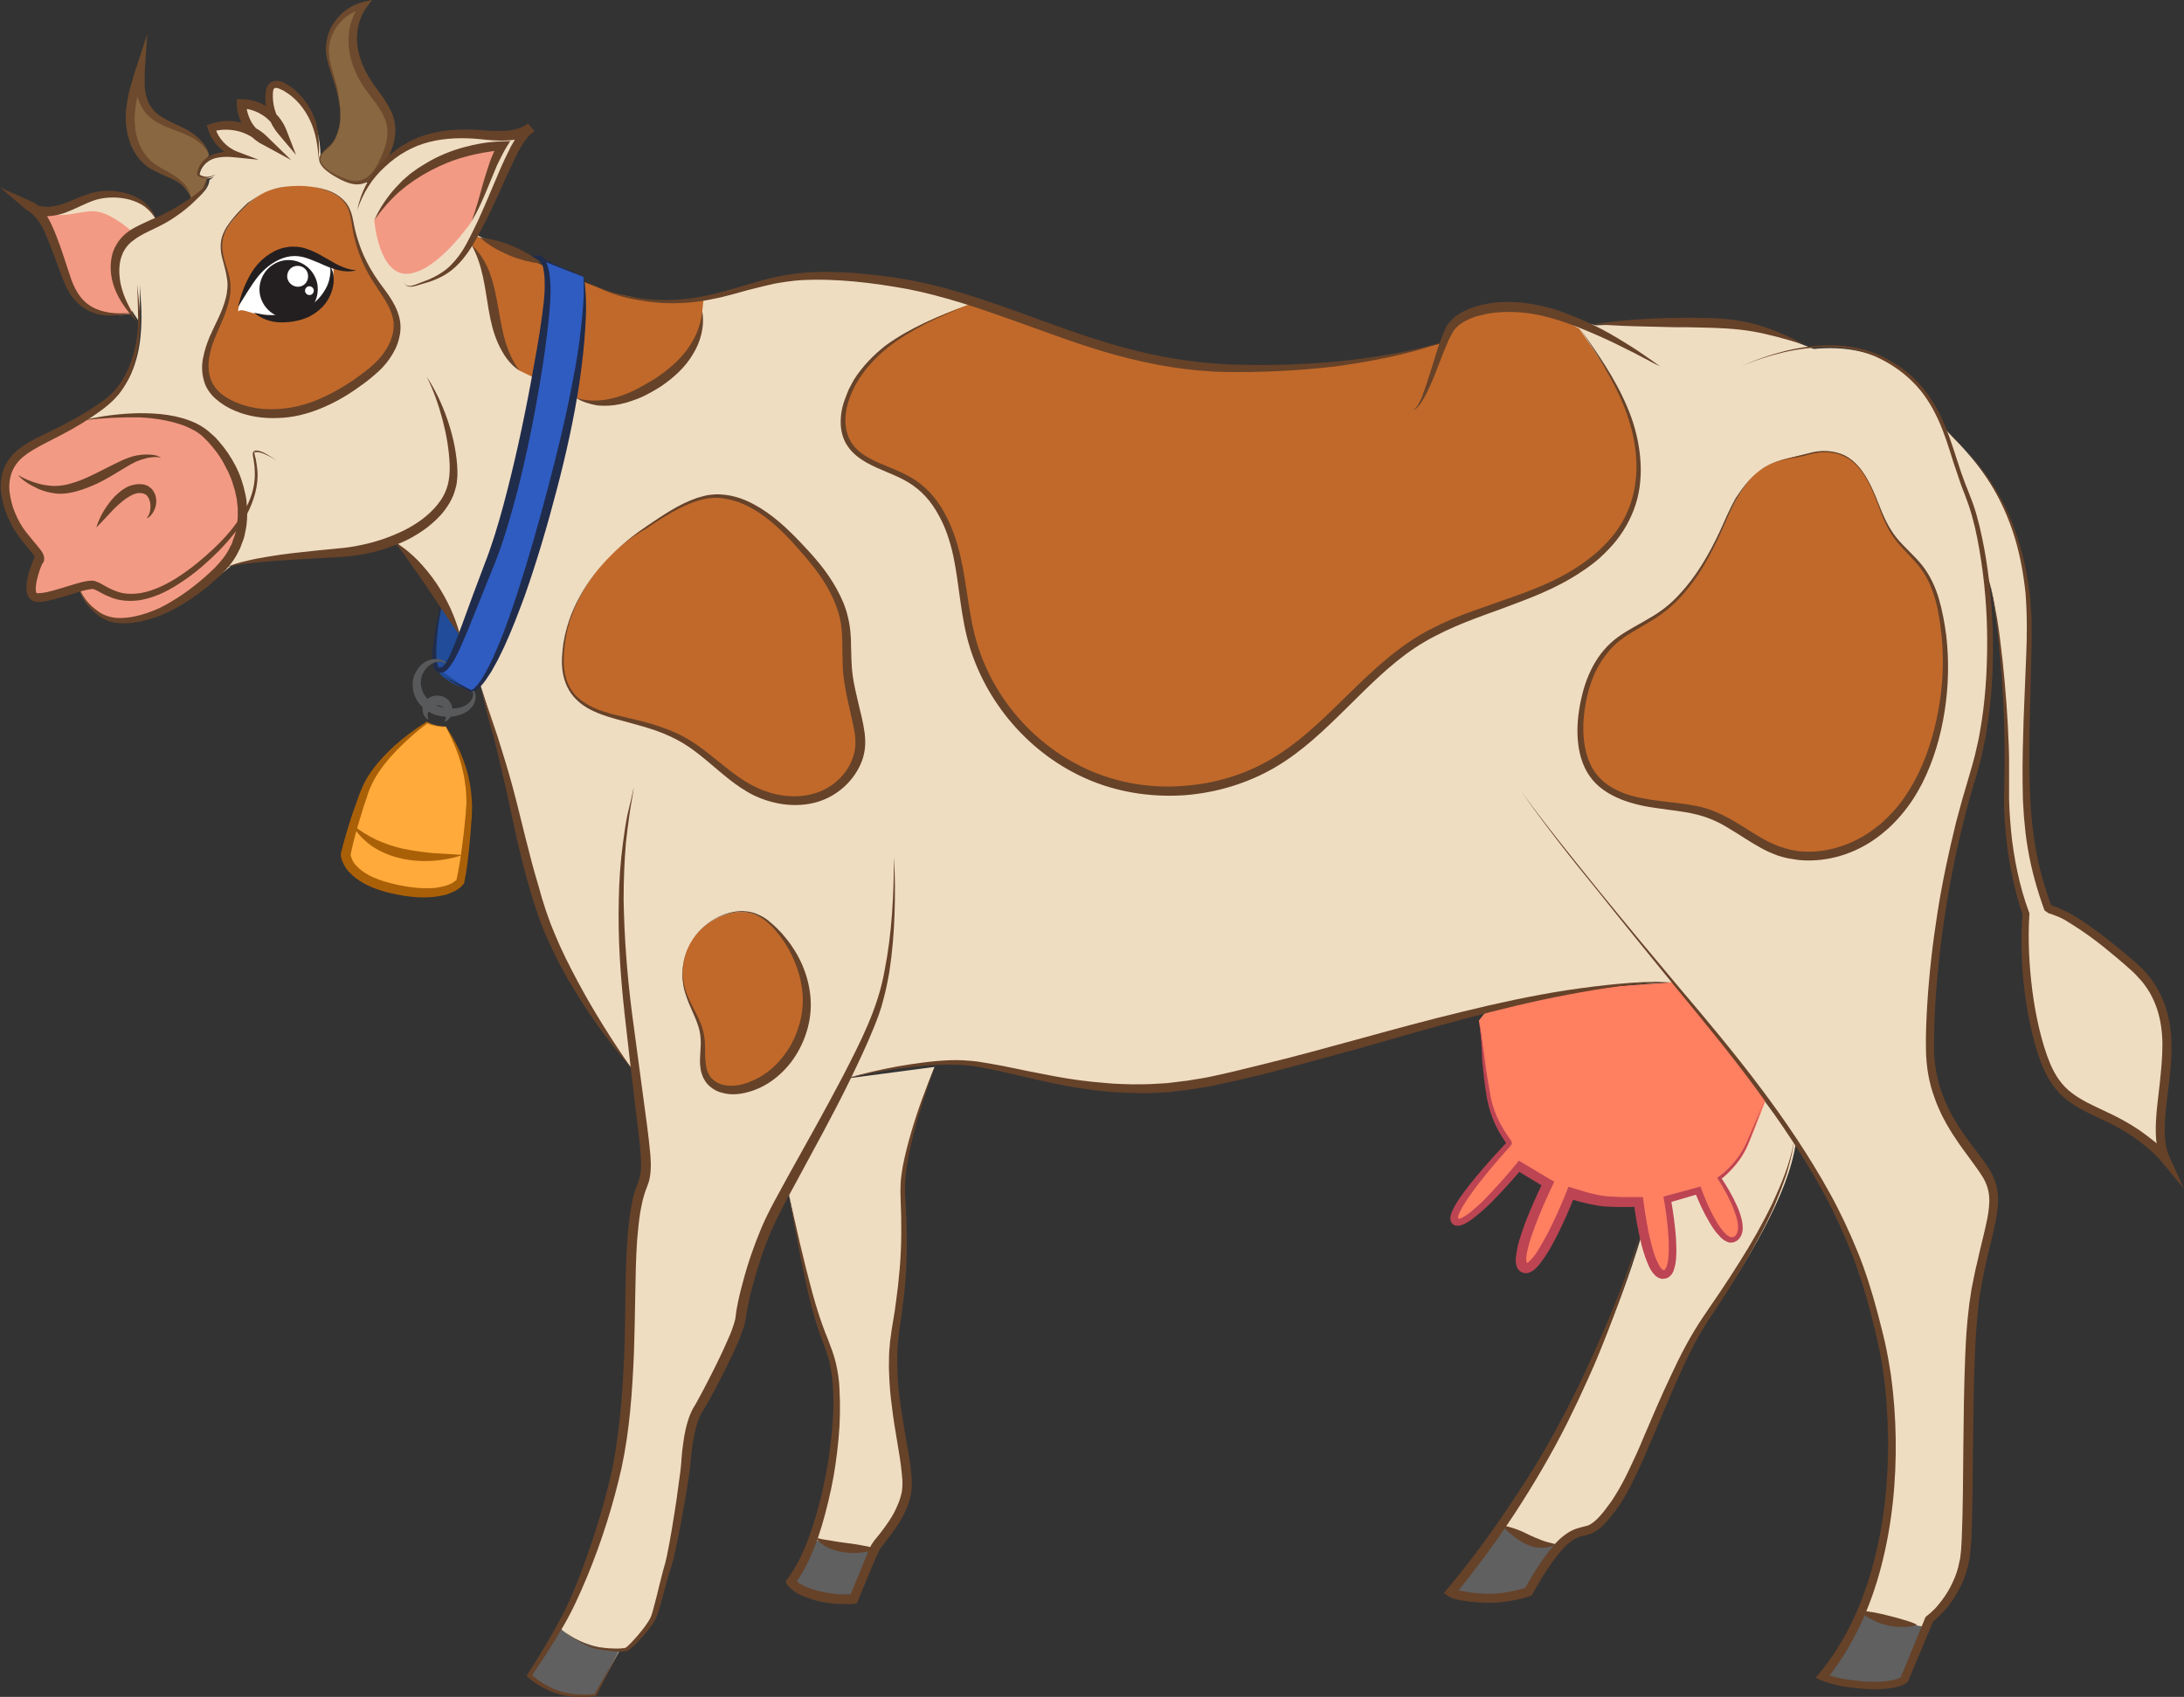 <?xml version="1.0" encoding="utf-8"?>
<!-- Generator: Adobe Illustrator 22.0.1, SVG Export Plug-In . SVG Version: 6.00 Build 0)  -->
<svg version="1.1" xmlns="http://www.w3.org/2000/svg" xmlns:xlink="http://www.w3.org/1999/xlink" x="0px" y="0px"
	 viewBox="0 0 678 526.9" style="enable-background:new 0 0 678 526.9;" xml:space="preserve">
<rect x="0" y="0" width="678" height="526.9" fill="#333333" stroke="none"/>
<style type="text/css">
	.st0{fill:#204C99;}
	.st1{fill:#F39A84;}
	.st2{fill:#EFDDC2;}
	.st3{fill:#C1692A;}
	.st4{fill:#FF7F61;}
	.st5{fill:#896741;}
	.st6{fill:#2F5CC1;}
	.st7{fill:#FFAA3B;}
	.st8{fill:#FFFFFF;}
	.st9{fill:#606060;}
	.st10{fill:#664229;}
	.st11{fill:#6D4A2D;}
	.st12{fill:#231F20;}
	.st13{fill:#202C4C;}
	.st14{fill:#AA6007;}
	.st15{fill:#BC4453;}
	.st16{fill:#58595B;}
</style>
<g id="Слой_33">
	<path class="st0" d="M137.5,187c0.2,0.5,7.1,13.2,7.1,13.2l2.4,14.5c0,0-9.7-2.4-11.6-7.4C133.5,202.2,137.5,187,137.5,187z"/>
	<path class="st1" d="M48.5,68.5c-2.7-7.1-11.4-8.8-17.5-7.8c-3.9,0.6-7.3,2.7-11,4.1s-8.2,1.7-11.1-0.8c3.1,1.4,5,4.6,6.4,7.8
		c2,4.7,3.6,9.5,5.3,14.3c2.8,8,7.7,13.3,20.1,11.3"/>
	<path class="st2" d="M518.6,305.1c0,0-16.6-0.7-49.1,6.7c-32.4,7.3-62.8,17.8-95,24.4s-59.3-4.9-74.4-6
		c-15.1-1.1-36.6,4.4-37.3,4.7l27.3-3.6c0,0-10.7,26.2-10,39.3c0.7,13.1,0.9,23.1-2.2,42.4c-3.1,19.3,4.9,41.3,3.6,49.9
		c-1.3,8.7-9.1,15.8-10,18c-0.9,2.2-6.4,15.5-6.4,15.5s-6,0.7-12.4-1.3s-7.1-4.2-7.1-4.2c9.3-12,14.2-39.5,14.2-54.8
		s-3.1-16.6-6.9-29.7c-3.8-13.1-8-35.5-8-35.5l32.4-104.6c0,0,1.3,28-4.9,46.4c-6.2,18.4-26.4,52.2-32.6,64.6
		c-6.2,12.4-9.5,27.1-10.2,32.4c-0.7,5.3-11.5,25.5-13.5,28.6c-2,3.1-3.1,10.2-3.6,16.2s-4,27.3-5.5,32.2
		c-1.6,4.9-3.3,13.5-4.7,16.2s-7.1,9.1-8.2,9.3l-1.8,0.4l-7.3,13.5c0,0-6.7,1.1-12.4-1.1c-5.8-2.2-8-4.9-8-4.9s5.1-7.5,9.8-15.8
		c4.7-8.2,11.8-25.1,16.6-45.3c4.9-20.2,4.7-47.3,4.9-59.7c0.2-12.4,0.9-24.6,3.6-31.1c2.7-6.4,0.7-12-4.4-55.1s0.7-61.9,1.8-69
		l-0.9,87.5c0,0-21.3-26.6-28.6-50.8c-7.3-24.2-6-26.9-16.2-61.5c-0.6-2-1.2-4-1.8-5.8l-6.4-16.2c-0.3-0.7-0.7-1.4-1-2.1
		c-8.5-17.4-17.2-25.3-19.1-26.9l9.9-51.5c0,0,8,13.3,8.3,29.3c0.3,16-20.6,24.3-34.6,25.3S77.3,173.3,71,176l1-0.5
		c-23.3,20.3-39,6-42.6,6s-13.3,4.3-17.3,4c-4-0.3-0.3-10.3,0.7-11.7c1-1.3-3-4.7-6-9c-3-4.3-7-13.7-2.7-20.6c4.3-7,14.7-8,29-18.6
		s10.3-33,10.3-37.3l0,11.9c-2.5-3.7-5.1-7.5-6.3-11.7s-0.9-9.3,1.8-12.8c2.6-3.3,6.8-4.8,10.6-6.6c4.4-2.1,8.4-4.7,12.1-7.9
		c1.6-1.4,3.3-3.2,3.4-5.3l2.4-1.6c-1.5,1.3-3.9,1.5-5.5,0.3c0.2-2.5,2.2-4.6,4.5-5.5c2.3-0.9,4.9-0.9,7.5-0.7
		c-3.7-1.3-6.8-4.4-7.9-8.3c5.5-1.8,12-0.3,16.2,3.7c-4-2.2-6.7-6.6-6.9-11.2c5.3,0,10.5,3.5,12.5,8.4c-2.8-3.3-4.2-7.8-3.8-12.1
		c0.1-0.7,0.2-1.4,0.7-1.9c0.9-0.9,2.4-0.5,3.5,0.1c4,2,7.1,5.6,8.9,9.6c1.8,4.1,2.5,8.6,2.4,13l78.1,37.5
		c0.7,0.4,19.8,9.4,39.7,6.2c20-3.1,23.8-10.9,59.9-5.5s63,25.5,104.1,26.9c41.1,1.3,66.8-8,66.8-8s4.3-11.8,18.6-11.8
		c5.2,0,28.7,6,28.7,6s26.9-0.9,39.3-0.2c12.4,0.7,26.9,7,31.5,8.8l-25.1,4.8c0,0,25.1-12.4,44.2-2.4s19.5,26.9,26,42.2
		s11.3,56.6,1.8,87.2c-9.5,30.6-13.5,63.9-13.3,85s14.9,32.6,18.4,40.4s-0.2,13.8-4,34c-3.8,20.2-1.6,71.7-3.6,83.9
		s-11.1,18.9-11.1,18.9l-7.8,18.6c0,0-2.7,2.2-11.8,1.8c-9.1-0.4-13.8-2.7-13.8-2.7c25.5-30.9,23.8-81.7,18-105.4
		c-5.8-23.8-12.4-48.2-55.7-99.9l29.1,38.8c-2.2,16-15.3,37.3-26.9,54.2s-20.2,45.9-28.4,57.9c-8.2,12-8.9,6.9-14.7,10.9
		c-5.8,4-12.7,16.9-12.7,16.9s-6.9,2.4-14.2,2c-8-0.5-10-1.8-10-1.8s20.2-23.5,36-54.4s23.1-57.3,23.1-57.3"/>
	<path class="st3" d="M82.5,59.6c-3.2,1.5-5.8,4-8.2,6.5c-2.5,2.7-5,5.8-5.3,9.4c-0.4,4.1,1.8,7.9,2.2,12c0.6,5.6-2.3,10.9-4.6,16.1
		c-2.3,5.2-4,11.3-1.4,16.3c1.5,2.8,4.1,4.7,7,6.1c6.5,3.1,14.2,3.4,21.2,1.6c7-1.8,13.4-5.4,19.2-9.8c2.9-2.2,5.7-4.5,7.7-7.5
		c2-3,3.3-6.6,2.9-10.2c-0.6-5.1-4.3-9.2-7.1-13.5c-3.1-4.6-5.2-9.9-6.3-15.4c-0.4-2.1-0.7-4.2-1.5-6.1
		C105,56.7,89.5,56.4,82.5,59.6z"/>
	<path class="st4" d="M548.1,341.7c0,0-2.7,7.3-5.5,14c-2.9,6.7-8.4,10.4-8.4,10.4s10,14.9,5.1,18.6c-4.9,3.8-11.8-14.9-11.8-14.9
		l-9.5,2.7c0,0,4.2,23.1-1.1,23.3c-5.3,0.2-8-22.6-8-22.6s-6.7,0.2-10.9-0.2c-4.2-0.4-10.2-2.4-10.2-2.4s-9.8,25.1-14.4,23.1
		c-4.7-2,7.3-26.2,7.3-26.2l-8.9-5.3c0,0-16.4,20-19.8,17.1s16.2-23.5,16.6-24.2c0.4-0.7-4.7-4.9-6.4-15.1s-2-16.9-3.1-23.1l2.1-2.7
		l22.6-5.7l18.7-2.3l16.8-1.2c0,0,2.7,3.8,5.1,6.2C536.3,323.7,548.1,341.7,548.1,341.7z"/>
	<path class="st3" d="M215.1,291.6c-3.1,4.6-4,10.6-2.5,16c1.4,4.8,4.6,9,5.3,14c0.7,4.7-0.9,10,2,13.8c2.8,3.6,8.2,3.7,12.5,2.2
		c10.7-3.6,17.9-14.9,17.9-26.2c0-7.6-3-14.9-7.7-20.7c-4.9-6.1-10-9.3-17.8-6.5C220.9,285.5,217.4,288.2,215.1,291.6z"/>
	<path class="st3" d="M186.9,175.4c-6.7,7.7-11.4,17.4-12,27.6c-0.2,3.7,0.1,7.6,2,10.9c3.6,6.2,11.5,8,18.5,9.7
		c5.9,1.4,11.9,3.1,17.2,6.2c7.3,4.3,13,11,20.5,15c6.4,3.5,14.3,4.8,21.2,2.5c6.9-2.4,12.6-8.8,12.9-16.1c0.1-2.6-0.4-5.2-1-7.7
		c-1.1-5-2.5-10-3-15.1c-0.5-5.2,0-10.5-1-15.6c-1.8-9.5-8.4-17.4-15-24.5c-6.3-6.8-14.5-14-24.3-14.4c-8-0.3-17.5,6.4-23.8,10.7
		C194.7,167.7,190.5,171.3,186.9,175.4z"/>
	<path class="st3" d="M146.4,76.1c4.5,5.5,5.6,12.9,6.8,19.8c1.2,7,2.9,14.4,8.1,19.2l17.6,8.5c7.2,3.4,15.9,0.8,22.8-3.2
		c4.4-2.5,8.4-5.7,11.5-9.7c3-4,5-9,4.8-14l0.4-3.6c0,0-13.5,0.8-14.3,0.8S191,91,190.3,91c-0.8,0-24.9-9.9-26-10.4
		c-1-0.5-17-7.6-17-7.6L146.4,76.1"/>
	<path class="st3" d="M490.3,102.1c5.8,8.5,11.6,17,15.1,26.6c3.5,9.6,4.6,20.5,0.7,30c-4.9,12.2-17,20-29.1,25
		c-12.1,5-25.2,8.2-36.4,15c-16.6,10.1-27.9,27.5-44.4,37.7c-16.8,10.4-38.6,12.2-57,4.8c-18.3-7.4-32.8-23.8-37.8-42.9
		c-2.3-8.7-2.7-17.8-4.7-26.6c-2.1-8.8-6.2-17.6-13.8-22.4c-6.8-4.2-16.3-5.4-19.9-12.5c-2-3.9-1.5-8.6-0.2-12.7
		c5.3-15.6,22.1-23.7,37.6-29.4l4.3-0.4l28.3,10.7c0,0,33.3,8.3,34.3,8.6c1,0.3,27.3,1.6,37.4,0.5c10.1-1,26.2-3.1,27-3.4
		s16.5-4.3,16.5-4.3s-1.2-7.9,12.9-9.7c14-1.8,21.3,0.8,21.3,0.8L490.3,102.1z"/>
	<path class="st3" d="M546.4,146c-5.8,4.3-8.7,11.5-11.6,18.1c-4.6,10.3-10.6,20.5-19.9,26.9c-4.4,3-9.5,5.1-13.5,8.6
		c-6.4,5.5-9.4,14.1-10.3,22.5c-0.8,6.8-0.2,14.1,4.1,19.4c4.1,5,10.8,7.1,17.2,8.1c6.4,1,13.1,1.2,19.1,3.5
		c7.3,2.8,13.3,8.6,20.7,11.2c11.1,4,24.1,0.2,33-7.7c8.8-7.9,14-19.2,16.6-30.8c2.6-11.2,3-22.9,0.9-34.1c-1-5.4-2.6-10.8-5.8-15.2
		c-2.7-3.7-6.4-6.5-9-10.2c-2.6-3.6-4-7.9-5.7-12.1c-1.7-4.1-3.7-8.3-7.1-11.1c-4-3.3-9-3.5-13.8-2.2
		C556.1,142.2,550.8,142.7,546.4,146z"/>
	<path class="st1" d="M24.6,182.5c0,0,1,5.7,7.4,9.2c6.4,3.5,20.8,0.4,35.8-14.2c13.2-12.8,7-33.3-4-42.6c-11-9.3-36.3-4.7-38-4.3
		L14,136.8c0,0-9.9,2.3-11.8,10.6c-1.9,8.3,2.9,16.5,2.9,16.5l6.9,9c0,0-4.2,11.6-1.6,12.6C13.1,186.5,24.6,182.5,24.6,182.5z"/>
	<path class="st5" d="M105.5,38.3c0.6-4.9-0.7-9.8-2.2-14.5c-0.9-2.7-1.8-5.4-1.8-8.3c-0.1-6.5,5-12.7,11.4-13.9
		c-2.8,3.5-3.9,8.2-3.4,12.6s2.3,8.7,4.9,12.4c2.6,3.9,6.1,7.5,6.9,12.1c0.7,4-0.7,8.1-2.7,11.6c-1.6,3-4,6-7.3,6.4
		c-1.7,0.2-3.3-0.3-4.9-1c-2.5-1.1-8.8-4.2-6.8-7.6c0.9-1.5,3-2.6,4-4.3C104.6,42.2,105.2,40.3,105.5,38.3z"/>
	<path class="st2" d="M110.9,65.3c2.5-10.1,10.5-18.7,20.3-21.9c5.6-1.8,11.6-2,17.5-1.6c5.5,0.4,11.7,1.2,16-2.2
		c-3,2.5-4.9,6-6.5,9.5c-3.8,8-6.9,16.2-11,24c-2.4,4.5-5.2,8.9-9.4,11.7c-2.8,1.9-6.1,2.9-9.3,3.9c-1.1,0.4-2.9,0.4-3-0.8"/>
	<path class="st1" d="M146.6,68.5c3.8-8,5.5-16.7,9.3-23.3c-16.3,1-31.8,8.9-39.7,23.2c0,0,1.3,17.5,10.7,16.6
		C136.2,84,146.6,68.5,146.6,68.5z"/>
	<path class="st6" d="M136.3,207.8l10.1,7c0,0,7.8,0,23.3-56.2S181,84.7,181,84.7l0.2,1.3L167,79.8c0,0,3.6-0.7,2.9,12.2
		c-0.7,12.9-8.9,60.4-18,83c-9.1,22.6-12.2,34-15.8,32.9"/>
	<path class="st7" d="M138.4,225.6c0.2,0.7,8.2,11.8,7.1,26.9c-1.1,15.1-2.7,21.3-2.7,21.3s-4.2,5.5-20,2.2s-15.5-10.9-15.5-10.9
		s1.8-8.4,6-19.8s19.3-21.1,19.3-21.1s1.1,0.7,2.9,1.1S138.4,225.6,138.4,225.6z"/>
	<path class="st2" d="M603.2,132.4c5.5,6.9,28.2,23.3,26.6,67.5s-2.4,59.7,6,82.6c0,0,6-0.2,26.4,17.8s3.3,45.3,10,59.7
		c0,0-5.8-7.3-18.2-13.1c-12.4-5.8-17.8-8-22.2-27.1c-4.4-19.1-2.9-36-2.9-36s-6.7-16.6-6-40.6c0.7-24-3.1-57.5-5.8-63.7"/>
	<path class="st8" d="M74.1,96.6c-0.7,0.8,0.9-8.3,8-13.7c7.1-5.4,11.4-4.3,12-4.2c0.5,0.2,9.4,4,9.4,4s1.2,11.6-9.7,14.9
		C82.8,100.9,75.5,95,74.1,96.6z"/>
	<path class="st9" d="M465.9,473.1c-0.5,0.2-14.9,21.3-14.9,21.3s6.9,1.9,13.5,1.5c6.6-0.3,10.7-1.8,10.7-1.8s9.4-14.5,8.7-14.2
		c-0.7,0.3-10-2.6-10.6-2.8C472.8,477.1,465.9,473.1,465.9,473.1z"/>
	<path class="st9" d="M577.3,501c0.5,0,11.1,2.6,11.1,2.6l9.9,1.7l-7.1,17.1c0,0-13,0.9-13.9,0.9s-10.8-2.5-10.8-2.5l7.2-11.4
		L577.3,501z"/>
	<path class="st9" d="M252.2,478.1c0.9,0,10,2.4,10,2.4l9,1.2l-6.1,14.7c0,0-10-1-10.9-0.8c-0.9,0.2-8-5.2-8-5.2L252.2,478.1z"/>
	<path class="st9" d="M173.9,505.5l-9.3,14.7c0,0,4.5,4,9.8,5.4c5.4,1.4,10.6,0.6,10.6,0.6l7.4-14.1c0,0-4,0.5-10.2-1.7
		S173.9,505.5,173.9,505.5z"/>
	<path class="st5" d="M64.9,48.2c-1-4-5-6.4-8.8-8c-3.8-1.6-7.9-3.1-10.3-6.4c-2.5-3.5-2.4-8.2-2.3-12.6c-1.6,5-3.2,10.2-3.2,15.5
		s1.8,10.8,5.9,14.2c2.2,1.7,4.8,2.7,7.2,4.1s4.4,3.4,5.7,5.8c0,0.1,0.3,1.2,0.3,1.2l3.2-2.7c0,0,2.1-4.1,1.6-4.1
		c-0.4,0-3.1-0.3-2.9-1.6s2.3-3.6,2.3-3.6L64.9,48.2z"/>
	<path class="st2" d="M14.9,66.2c5.5,1.8,11.2-1.4,15.8-0.4c4.7,1,10.3,6.1,10.3,6.1l7.5-2.6c0,0-0.1-5.5-7.5-7.7
		c-7.4-2.2-16.2,1.4-16.5,1.8C24.2,63.9,14.9,66.2,14.9,66.2z"/>
</g>
<g id="Слой_19">
	<g>
		<path class="st10" d="M42.6,88.2c0.2,2.3,0.5,4.7,0.7,7c0.2,2.3,0.2,4.7,0.1,7.1c-0.2,4.7-1,9.5-2.8,13.9c-1,2.2-2.2,4.3-3.7,6.2
			c-0.8,0.9-1.6,1.8-2.5,2.6c-0.5,0.4-0.9,0.8-1.4,1.2l-1.4,1.1c-3.8,2.8-7.9,5.3-12.1,7.5l-6.2,3.2c-2,1.1-4.1,2.2-5.8,3.6
			c-1.7,1.3-3,3-3.8,5c-0.7,1.9-1,4.1-0.7,6.3c0.3,2.2,0.8,4.3,1.7,6.4c0.9,2.1,1.9,4,3.3,5.8c1.4,1.8,2.9,3.5,4.5,5.5
			c0.4,0.6,0.8,1,1.1,2c0.1,0.5,0.3,1.3-0.2,2.1l-0.2,0.3l-0.2,0.3c-0.4,0.9-0.8,2-1.1,3.1c-0.3,1.1-0.6,2.1-0.7,3.2
			c-0.1,0.5-0.1,1-0.1,1.5c0,0.4,0.1,0.8,0.2,1c0.1,0.1,0,0.1,0.3,0.1c0.4,0,0.9,0,1.5-0.1c1-0.1,2.2-0.4,3.3-0.7
			c2.2-0.6,4.4-1.3,6.7-2c1.1-0.3,2.3-0.7,3.5-0.9c0.6-0.1,1.3-0.2,2-0.2c0.1,0,0.5,0,0.7,0.1c0.2,0,0.4,0.1,0.6,0.2
			c0.4,0.1,0.7,0.3,1,0.4c1.1,0.6,2.1,1.2,3.1,1.7c1,0.5,2,0.9,3,1.2c2.1,0.6,4.3,0.6,6.4,0.3c4.3-0.7,8.5-2.8,12.3-5.3
			c3.8-2.5,7.4-5.5,10.8-8.7c3.4-3.2,6.4-6.7,8.8-10.6c2.4-3.9,4-8.4,3.8-13c0-1.2-0.1-2.3-0.3-3.4c-0.1-0.6-0.2-1.1-0.3-1.8
			c0-0.3-0.1-0.6,0.1-1c0-0.1,0.2-0.2,0.2-0.3l0.2-0.1c0.2-0.1,0.3-0.1,0.5-0.1c1.3,0,2.3,0.6,3.4,1.2c1,0.6,2,1.2,3,1.9
			c-1-0.6-2-1.2-3.1-1.7c-1-0.5-2.2-1-3.3-0.9c-0.1,0-0.3,0-0.4,0.1L79,140c0,0,0,0,0,0.1c-0.1,0.1,0,0.5,0,0.7
			c0.1,0.6,0.2,1.1,0.4,1.7c0.2,1.2,0.4,2.3,0.5,3.5c0.4,4.8-1.1,9.6-3.3,13.8c-2.3,4.2-5.4,7.9-8.7,11.3c-3.4,3.4-6.9,6.5-10.9,9.2
			c-3.9,2.7-8.3,5.1-13.2,6c-2.5,0.4-5.1,0.4-7.5-0.2c-1.2-0.3-2.4-0.8-3.5-1.3c-1.1-0.5-2.2-1.2-3.1-1.6c-0.5-0.2-0.9-0.4-1-0.3
			c-0.4,0-1,0.1-1.5,0.2c-1.1,0.2-2.2,0.5-3.3,0.9c-2.2,0.7-4.5,1.4-6.8,2c-1.2,0.3-2.3,0.6-3.6,0.8c-0.6,0.1-1.3,0.2-2,0.1
			c-0.4,0-1-0.1-1.4-0.4c-0.5-0.3-0.9-0.7-1.2-1.1c-0.5-0.9-0.6-1.7-0.7-2.4c0-0.7,0-1.4,0.1-2c0.2-1.3,0.4-2.5,0.8-3.7
			c0.4-1.2,0.8-2.3,1.3-3.5l0.2-0.5l0.2-0.3l0.1-0.2l0-0.1l0,0c-0.2,0.3-0.1,0.4-0.1,0.4c0-0.2-0.3-0.7-0.6-1.1
			c-1.3-1.7-3-3.5-4.4-5.5c-0.7-1-1.4-2-2-3.1c-0.6-1.1-1.1-2.2-1.6-3.3c-0.9-2.3-1.6-4.7-1.9-7.2c-0.3-2.5,0-5.1,1-7.6
			c1-2.4,2.7-4.5,4.7-6c2-1.5,4.1-2.7,6.2-3.7l6.3-3.1c4.2-2.1,8.2-4.4,12-7c2-1.3,3.7-2.7,5.2-4.4c1.5-1.7,2.7-3.6,3.7-5.7
			c2-4.1,3-8.7,3.4-13.4C43,97.6,42.7,92.9,42.6,88.2z"/>
	</g>
	<g>
		<path class="st10" d="M29.9,163.8c0.8-2.6,2-4.9,3.6-7.1c1.6-2.2,3.5-4.2,6.2-5.6c1.4-0.6,3-0.9,4.6-0.7l0.6,0.1
			c0.2,0.1,0.4,0.2,0.6,0.2c0.2,0.1,0.4,0.2,0.6,0.3l0.5,0.4c0.4,0.2,0.6,0.6,0.9,0.9c0.2,0.4,0.4,0.7,0.6,1.1
			c0.6,1.5,0.5,3.1,0,4.5c-0.5,1.3-1.4,2.6-2.6,3.1c0.8-1,1.2-2.2,1.2-3.4c0.1-1.2-0.2-2.3-0.7-3.2c-0.5-0.8-1.2-1.2-2.2-1.3
			c-0.1,0-0.2,0-0.3,0l-0.4,0c-0.3,0-0.5,0-0.7,0.1c-0.2,0.1-0.5,0.1-0.7,0.2l-0.7,0.3c-2,1-3.9,2.6-5.7,4.4
			C33.5,160,31.8,161.9,29.9,163.8z"/>
	</g>
	<g>
		<path class="st10" d="M5.6,147.5c1.7,1,3.5,1.8,5.4,2.4c1.8,0.6,3.7,0.9,5.6,1c1.9,0,3.6-0.2,5.5-0.8c1.8-0.5,3.6-1.2,5.3-2
			c3.5-1.6,6.9-3.5,10.6-5.2c0.9-0.4,1.9-0.8,2.9-1.1c1-0.3,2.1-0.5,3.1-0.6c1-0.1,2.1-0.1,3.1,0c1,0.1,2.1,0.3,2.9,1
			c-0.9-0.4-1.9-0.3-2.9-0.2c-1,0.1-1.9,0.3-2.8,0.6c-0.9,0.3-1.8,0.6-2.6,1c-0.8,0.4-1.7,0.9-2.5,1.4c-3.4,2-6.7,4.2-10.5,5.8
			c-1.9,0.8-3.8,1.5-5.9,2c-2,0.5-4.3,0.7-6.4,0.3c-2.1-0.3-4.1-1-5.9-2C8.6,150.2,6.9,149,5.6,147.5z"/>
	</g>
	<g>
		<path class="st10" d="M25.9,130.5c5.7-1.4,11.5-2.1,17.4-2.2c5.9,0,11.9,0.5,17.5,3.1c1.4,0.7,2.7,1.5,3.9,2.5l1.7,1.5
			c0.6,0.5,1,1.1,1.6,1.7c2,2.3,3.7,4.8,5.1,7.5c1.4,2.7,2.4,5.6,3,8.6c0.4,1.5,0.5,3,0.6,4.5c0,1.5,0.1,3.1-0.1,4.6
			c-0.1,1.5-0.5,3-0.8,4.5c-0.2,0.7-0.5,1.5-0.8,2.2c-0.1,0.4-0.3,0.7-0.4,1.1l-0.5,1c-1.3,2.8-3.3,5.2-5.5,7.4
			c-4.3,4-9.1,7.7-14.3,10.5c-2.6,1.4-5.4,2.6-8.3,3.4c-2.9,0.8-5.9,1.3-8.9,1.1c-1.5-0.1-3-0.4-4.4-1.1c-1.4-0.6-2.6-1.5-3.7-2.6
			c-2.2-2-3.8-4.7-4.4-7.6c0.8,2.8,2.7,5.2,4.9,6.9c1.1,0.9,2.3,1.7,3.6,2.1c1.3,0.5,2.7,0.7,4.1,0.7c2.8,0,5.6-0.6,8.3-1.5
			c2.7-0.9,5.3-2.1,7.7-3.6c4.9-2.9,9.4-6.5,13.5-10.5c1.9-2,3.7-4.1,4.8-6.6l0.5-0.9c0.1-0.3,0.2-0.6,0.3-1
			c0.2-0.6,0.5-1.3,0.7-1.9c0.3-1.3,0.6-2.7,0.7-4.1c0.2-1.4,0.1-2.7,0.1-4.1c-0.2-1.4-0.2-2.8-0.6-4.1c-0.2-0.7-0.2-1.4-0.5-2
			l-0.6-2c-0.2-0.7-0.5-1.3-0.8-2l-0.4-1l-0.5-0.9c-1.2-2.6-2.7-4.9-4.5-7c-0.5-0.5-0.9-1.1-1.4-1.6l-1.5-1.5
			c-1-0.9-2.1-1.7-3.4-2.3c-2.4-1.3-5.2-2.1-8-2.7c-2.8-0.6-5.7-0.9-8.5-1C37.6,129.5,31.7,129.8,25.9,130.5z"/>
	</g>
	<g>
		<path class="st10" d="M69.6,176.4c2.2-1,4.5-1.7,6.8-2.2c2.3-0.6,4.7-1,7.1-1.4c4.7-0.8,9.5-1.3,14.3-1.8c2.4-0.2,4.8-0.5,7.1-0.7
			c2.4-0.2,4.6-0.5,6.9-1c4.6-0.9,9-2.4,13.2-4.4c4.1-2,8-4.7,10.8-8.2c1.4-1.7,2.5-3.7,3.1-5.8c0.3-1,0.5-2.1,0.6-3.2
			c0-0.6,0.1-1.1,0.1-1.7l0-1.7c-0.2-4.7-1-9.3-2.2-13.9c-1.2-4.6-2.8-9.1-4.9-13.4c2.6,4,4.7,8.4,6.3,13c1.6,4.6,2.7,9.3,3.1,14.2
			l0.1,1.8c0,0.6,0,1.3,0,1.9c-0.1,1.3-0.2,2.6-0.6,3.8c-0.6,2.5-1.9,4.8-3.4,6.8c-1.5,2-3.4,3.7-5.4,5.3c-2,1.5-4.1,2.8-6.3,3.9
			c-4.4,2.1-9.1,3.6-14,4.5c-2.4,0.4-4.9,0.7-7.3,0.8l-7.1,0.4c-4.8,0.3-9.5,0.5-14.3,0.9c-2.4,0.2-4.7,0.4-7.1,0.7
			C74.2,175.3,71.8,175.6,69.6,176.4z"/>
	</g>
	<g>
		<path class="st10" d="M42.6,100.1c-1.7-1.9-3.3-3.9-4.7-6c-1.4-2.2-2.5-4.6-3.1-7.2c-0.6-2.6-0.6-5.4,0.1-8.1
			c0.8-2.7,2.6-5.2,4.8-6.8c2.2-1.6,4.7-2.6,7-3.7c2.3-0.9,4.5-2,6.7-3.2c2.1-1.2,4.2-2.5,6.3-4c1-0.7,2-1.5,2.9-2.3
			c0.9-0.9,1.6-1.9,1.8-3.1c0.1,1.3-0.4,2.6-1.2,3.7c-0.7,1.1-1.7,2-2.6,2.9c-1.8,1.8-3.8,3.4-6,4.9c-2.1,1.5-4.4,2.7-6.7,3.8
			c-2.3,1.1-4.5,2.1-6.3,3.5c-1.9,1.3-3.2,3.1-3.9,5.2c-0.7,2.1-0.8,4.5-0.5,6.8C37.7,91.2,40.2,95.6,42.6,100.1z"/>
	</g>
	<g>
		<path class="st10" d="M98.9,49.4c-0.2-3.8-0.8-7.6-2.2-11c-1.4-3.4-3.6-6.5-6.4-8.7c-0.7-0.6-1.5-1-2.2-1.5
			c-0.8-0.4-1.6-0.8-2.2-0.9c-0.3,0-0.6,0-0.7,0.1c-0.1,0.1-0.2,0.2-0.3,0.4c-0.2,0.5-0.2,1.6-0.2,2.4c0.1,3.5,1.4,7,3.7,9.6
			l-2.3,1.4c-0.9-2.2-2.5-4.1-4.5-5.4c-2-1.3-4.3-2.1-6.7-2.1l1.5-1.5c0.1,2,0.7,4,1.7,5.8c1.1,1.8,2.6,3.2,4.3,4.2l-1.7,2.3
			c-1.9-1.8-4.3-3.2-6.9-3.8c-2.6-0.6-5.4-0.6-7.9,0.2l0.8-1.5c0.9,3.4,3.6,6.4,7,7.7l6.6,2.5l-7-0.7c-2.4-0.3-4.9-0.3-7.1,0.4
			c-1.1,0.4-2.1,1-2.9,1.9c-0.8,0.8-1.4,1.9-1.5,3.1l-0.1-0.3c1.4,1.2,3.7,1.2,5.3,0c-1.4,1.4-3.9,1.8-5.7,0.5l-0.1-0.1l0-0.2
			c0-1.3,0.6-2.7,1.4-3.7c0.8-1,2-1.9,3.2-2.4c1.2-0.5,2.6-0.8,3.9-1c1.3-0.1,2.6-0.1,3.9-0.1l-0.4,1.8c-4.1-1.2-7.4-4.6-8.7-8.8
			l-0.3-1.1l1.1-0.4c3-1.1,6.2-1.2,9.3-0.5c3.1,0.7,6,2.1,8.3,4.4l7.5,7.3l-9.2-5c-2.3-1.2-4.1-3.1-5.5-5.2
			c-1.3-2.2-2.2-4.7-2.2-7.2l0-1.5l1.5,0c3,0,5.9,1,8.3,2.6c2.4,1.6,4.4,4,5.5,6.7l3.1,8l-5.5-6.5c-2.7-3.2-4.1-7.3-4-11.4
			c0-0.5,0-1,0.1-1.5c0.1-0.5,0.1-1.1,0.4-1.7c0.2-0.6,0.8-1.3,1.5-1.6c0.7-0.3,1.4-0.3,2-0.3c1.2,0.2,2.2,0.8,3,1.3
			c0.9,0.5,1.7,1.1,2.4,1.8c3,2.6,5.1,6.1,6.3,9.8C99,41.7,99.2,45.6,98.9,49.4z"/>
	</g>
	<g>
		<path class="st11" d="M64.9,48.2c-0.5-1.5-1.5-2.7-2.7-3.7c-1.2-1-2.5-1.8-3.8-2.4c-2.7-1.3-5.8-2.1-8.7-3.6
			c-1.5-0.8-2.9-1.7-4.1-3c-1.2-1.3-2.1-2.9-2.6-4.5c-1.1-3.3-1-6.7-0.9-9.8l2.9,0.5c-1.2,3.8-2.4,7.6-2.9,11.4
			c-0.3,1.9-0.4,3.8-0.2,5.7c0.1,1.9,0.5,3.8,1.2,5.5c0.6,1.8,1.6,3.4,2.9,4.8c1.2,1.4,2.8,2.4,4.6,3.4c1.7,1,3.6,1.9,5.2,3.3
			c1.6,1.3,3,3,3.5,5c-0.8-1.9-2.4-3.2-4-4.2c-1.7-1.1-3.5-1.7-5.4-2.6c-1.8-0.8-3.8-1.8-5.4-3.3c-1.6-1.5-2.8-3.3-3.7-5.3
			c-1.7-4-2.1-8.4-1.5-12.5c0.5-4.2,1.8-8.1,3-11.9l3.4-10.4L45,21.3c-0.1,1.6-0.1,3.1-0.1,4.6c0,1.5,0.2,2.9,0.6,4.3
			c0.4,1.4,1,2.6,1.9,3.7c0.9,1.1,2,2,3.3,2.7c1.3,0.8,2.7,1.5,4.1,2.1c1.4,0.7,2.9,1.3,4.2,2.2c1.4,0.9,2.7,1.8,3.7,3.1
			C63.8,45.2,64.6,46.7,64.9,48.2z"/>
	</g>
	<g>
		<path class="st11" d="M105.5,38.3c0.4-3.5-0.2-7.1-1.1-10.5c-0.9-3.4-2.4-6.7-3-10.3c-0.7-3.6,0.2-7.5,2.3-10.5
			c2.1-3.1,5.3-5.5,9.1-6.4l2.7-0.6l-1.7,2.3c-2.1,2.8-3,6.4-3,10c0.1,3.5,1.2,7,2.9,10.2c0.9,1.6,1.8,3.1,2.9,4.6
			c1.1,1.5,2.3,3,3.3,4.7c1.1,1.7,2,3.5,2.5,5.6c0.5,2.1,0.4,4.2,0,6.2c-0.4,2-1.2,3.9-2.1,5.6c-0.9,1.7-1.9,3.4-3.3,4.9
			c-1.3,1.5-3.1,2.8-5.2,3.1c-2.1,0.3-4.1-0.5-5.8-1.3c-1.7-0.9-3.4-1.8-4.9-3.1c-0.7-0.6-1.4-1.4-1.8-2.3c-0.2-0.5-0.3-1-0.2-1.5
			c0-0.1,0-0.2,0.1-0.4l0.2-0.3c0.1-0.2,0.2-0.4,0.4-0.6c1.2-1.5,3-2.4,3.9-4.1C104.6,42,105.2,40.2,105.5,38.3z M105.5,38.3
			c-0.2,1.9-0.8,3.7-1.7,5.4c-0.9,1.7-2.7,2.7-3.8,4.2c-0.1,0.2-0.3,0.4-0.3,0.6l-0.1,0.3c0,0.1,0,0.2-0.1,0.3
			c-0.1,0.4,0,0.9,0.2,1.3c0.4,0.8,1.1,1.5,1.8,2.1c1.5,1.2,3.2,2,4.9,2.7c1.7,0.7,3.6,1.3,5.2,0.9c1.7-0.4,3.1-1.5,4.2-2.9
			c1.1-1.4,1.9-3.1,2.7-4.8c0.7-1.7,1.3-3.4,1.6-5.2c0.3-1.7,0.2-3.5-0.2-5.1c-0.5-1.6-1.3-3.2-2.3-4.7c-1-1.5-2.2-3-3.3-4.5
			c-1.2-1.6-2.3-3.2-3.2-5c-1.8-3.5-3-7.5-2.9-11.6c0-4.1,1.4-8.2,4-11.3l1,1.7c-3.2,0.5-6.3,2.4-8.3,5.1c-2.1,2.7-3.2,6.2-2.7,9.6
			c0.4,3.5,1.8,6.8,2.6,10.3C105.4,31.2,106,34.8,105.5,38.3z"/>
	</g>
	<g>
		<path class="st10" d="M48.5,68.5c-0.8-1.7-2-3.1-3.4-4.2c-1.4-1.1-3.1-1.8-4.8-2.3c-3.4-0.9-7.1-0.9-10.4,0
			c-3.3,1-6.4,2.9-10.1,4.2c-1.9,0.6-3.8,1-5.9,0.9c-2-0.1-4.3-0.7-6-2.2l-7.9-6.7l9.4,4.2c1.2,0.5,2.2,1.2,3.1,2.1
			c0.9,0.8,1.6,1.8,2.2,2.8c1.2,2,2,4,2.8,6c1.6,4,2.8,8.1,4.2,12.2c1.2,3.9,3.2,7.7,6.7,9.7c1.7,1,3.7,1.6,5.8,1.9
			c2.1,0.3,4.2,0.2,6.4,0.1c-2.1,0.5-4.2,0.8-6.4,0.8c-2.2,0-4.4-0.4-6.5-1.4c-2.1-1-3.8-2.5-5.2-4.3c-1.4-1.8-2.3-3.9-3.1-5.9
			c-1.5-4-2.9-8-4.5-11.9c-0.8-2-1.6-3.9-2.7-5.5c-1.1-1.6-2.4-3-4-3.8l1.6-2.5c1.1,1,2.6,1.4,4.2,1.5c1.6,0.1,3.3-0.2,4.9-0.7
			c3.3-1,6.6-2.9,10.4-3.8c1.9-0.4,3.9-0.5,5.8-0.4c1.9,0.2,3.8,0.5,5.6,1.2c1.8,0.7,3.5,1.6,4.8,3C47,65,48,66.7,48.5,68.5z"/>
	</g>
	<g>
		<path class="st10" d="M110.9,65.3c1-5.4,3.7-10.5,7.4-14.6c3.8-4.1,8.7-7.3,14.1-8.9c5.4-1.6,11.1-1.8,16.7-1.4
			c2.7,0.2,5.4,0.4,8,0.2c2.6-0.2,5-0.8,6.8-2.3l1.9,2.3c-3.9,3.3-5.9,8.6-8.3,13.6c-2.3,5-4.5,10.2-7.1,15.2
			c-1.3,2.5-2.6,5-4.1,7.4c-1.5,2.4-3.3,4.7-5.5,6.6c-2.2,1.9-4.8,3.2-7.5,4.1c-1.3,0.4-2.7,0.8-4,1.2c-0.7,0.2-1.4,0.4-2.1,0.3
			c-0.4,0-0.7-0.1-1-0.3c-0.3-0.2-0.5-0.5-0.6-0.9c0.1,0.3,0.3,0.6,0.6,0.8c0.3,0.1,0.7,0.2,1,0.2c0.7,0,1.3-0.3,2-0.5
			c1.3-0.5,2.6-1,3.9-1.5c2.5-1.1,4.9-2.5,6.8-4.4c1.9-1.9,3.5-4.1,4.8-6.5c1.3-2.4,2.5-4.9,3.7-7.4c2.3-5,4.4-10.2,6.6-15.3
			c1.1-2.6,2.3-5.1,3.6-7.7c1.4-2.5,3-5.1,5.4-7l1.9,2.3c-2.5,2-5.6,2.7-8.5,2.8c-2.9,0.2-5.7-0.1-8.4-0.4
			c-5.3-0.5-10.7-0.4-15.8,0.9c-5.1,1.3-9.8,4-13.7,7.7C115.5,55.4,112.6,60,110.9,65.3z"/>
	</g>
	<g>
		<g>
			<path class="st10" d="M82.5,59.6c-2,0.9-3.7,2.2-5.4,3.7c-1.6,1.5-3.1,3.1-4.5,4.7c-1.4,1.7-2.6,3.5-3.2,5.6
				c-0.6,2.1-0.4,4.3,0.1,6.4c0.5,2.1,1.3,4.1,1.8,6.3c0.2,1.1,0.3,2.2,0.3,3.3c0,1.1-0.2,2.2-0.4,3.3c-0.9,4.4-3,8.3-4.6,12.3
				c-0.8,2-1.4,4.1-1.7,6.1c-0.3,2.1-0.2,4.2,0.4,6.1c0.6,1.9,1.8,3.5,3.3,4.8c1.5,1.3,3.4,2.2,5.3,3c3.9,1.5,8.1,2.1,12.3,1.8
				c4.2-0.2,8.3-1.2,12.2-2.8c3.9-1.6,7.6-3.7,11.2-6.1c3.5-2.5,7-5,9.4-8.3c2.4-3.2,3.9-7.4,2.9-11.3c-1-4-3.8-7.4-6.1-11.1
				c-2.4-3.7-4.2-7.8-5.4-12.1c-0.6-2.1-1-4.3-1.3-6.5c-0.4-2.1-0.8-4.3-2.2-5.9c-1.3-1.7-3.2-2.9-5.2-3.6c-2-0.8-4.2-1.3-6.3-1.5
				c-2.2-0.2-4.4-0.2-6.5,0.1C86.7,58.3,84.5,58.7,82.5,59.6z M82.5,59.6c2-0.9,4.1-1.4,6.3-1.7c2.2-0.3,4.4-0.3,6.5-0.1
				c2.2,0.2,4.3,0.6,6.4,1.3c2.1,0.7,4,1.9,5.5,3.6c1.5,1.7,2.1,4,2.5,6.1c0.4,2.2,0.9,4.3,1.6,6.3c1.3,4.1,3.3,8,5.7,11.5
				c1.2,1.8,2.6,3.5,3.8,5.3c1.2,1.8,2.4,3.9,3,6.1c0.7,2.3,0.7,4.7,0.1,7c-0.5,2.3-1.6,4.4-2.9,6.3c-1.3,1.9-2.9,3.6-4.6,5
				c-1.7,1.5-3.4,2.8-5.3,4.1c-3.6,2.6-7.5,4.8-11.7,6.5c-4.2,1.7-8.6,2.8-13.2,2.9c-4.5,0.2-9.2-0.5-13.4-2.3
				c-2.1-0.9-4.1-2.1-5.9-3.7c-0.9-0.8-1.7-1.7-2.3-2.7c-0.7-1-1.1-2.1-1.4-3.3c-0.6-2.3-0.6-4.7-0.1-6.9c0.4-2.2,1.2-4.4,2-6.4
				c1.8-4.1,4-7.8,5-12c0.3-1,0.4-2.1,0.5-3.2c0.1-1.1,0-2.1-0.2-3.2c-0.3-2.1-1-4.2-1.5-6.3c-0.5-2.1-0.6-4.4,0.1-6.5
				c0.7-2.1,2-3.9,3.4-5.6c1.4-1.7,2.9-3.2,4.5-4.7C78.7,61.8,80.5,60.5,82.5,59.6z"/>
		</g>
	</g>
	<g>
		<path class="st10" d="M116.2,68.4c1.6-3.7,3.9-7.1,6.6-10.1L125,56l2.3-2l2.5-1.8l2.6-1.6c3.5-2.1,7.4-3.7,11.3-4.8
			c4-1.1,8-1.8,12.1-1.9l2.6-0.1l-1.3,2.1c-1,1.7-1.9,3.6-2.8,5.4c-0.8,1.9-1.6,3.8-2.4,5.8c-1.6,3.9-3.2,7.8-5.4,11.4
			c1.4-4,2.5-8,3.6-12c0.6-2,1.2-4,1.9-6c0.7-2,1.6-4,2.6-5.9l1.3,2c-3.9,0.4-7.7,1-11.5,2.1c-3.8,1-7.4,2.5-10.8,4.3l-2.5,1.4
			l-2.5,1.6l-2.4,1.7l-2.3,1.9C121.1,62.1,118.5,65.1,116.2,68.4z"/>
	</g>
	<g>
		<path class="st12" d="M73.9,95.3c0.9-3.8,2.2-7.5,4.4-11c1.1-1.7,2.5-3.3,4.2-4.6c1.7-1.3,3.6-2.3,5.7-2.8
			c1.1-0.2,2.2-0.4,3.3-0.3c1.1,0,2.2,0.2,3.2,0.5c2,0.6,3.8,1.5,5.5,2.5c3.4,1.9,6.5,4.1,10.4,4.3c-1.9,0.6-4,0.4-5.9-0.1
			c-2-0.5-3.8-1.3-5.5-2.1c-1.8-0.7-3.5-1.5-5.2-1.9c-1.7-0.4-3.4-0.4-5,0c-3.3,0.8-6.3,3-8.7,5.8C77.9,88.6,76,92,73.9,95.3z"/>
	</g>
	<g>
		<path class="st12" d="M102.4,82.7c1,1.2,1.2,2.8,1.2,4.3c0,1.5-0.4,3.1-1,4.5c-0.6,1.4-1.5,2.8-2.6,3.9c-1.1,1.1-2.4,2.1-3.8,2.8
			c-0.4,0.2-0.7,0.4-1.1,0.5L94,99.1c-0.7,0.3-1.5,0.4-2.3,0.6c-1.5,0.3-3,0.4-4.5,0.4c-1.5,0-3.1-0.3-4.5-0.8
			c-1.4-0.5-2.7-1.3-3.9-2.2c1.5,0.3,2.8,0.6,4.2,0.7c1.4,0.1,2.7,0,4.1-0.1c1.3-0.2,2.7-0.4,4-0.8c0.6-0.2,1.3-0.3,1.9-0.6L94,96
			c0.3-0.1,0.6-0.3,0.9-0.4c1.2-0.5,2.2-1.3,3.2-2.1c1-0.9,1.8-1.9,2.5-3c0.7-1.1,1.3-2.3,1.6-3.6C102.5,85.5,102.8,84.1,102.4,82.7
			z"/>
	</g>
	<g>
		<path class="st13" d="M181.2,86c-2.4-0.9-4.8-1.9-7.2-2.8l-7.2-2.9l-2-0.8l2.2-0.2c0.8-0.1,1.2,0.3,1.6,0.6
			c0.4,0.4,0.6,0.7,0.8,1.2c0.4,0.8,0.7,1.7,0.9,2.5c0.4,1.7,0.5,3.4,0.6,5.1c0.1,3.4-0.2,6.7-0.5,10c-0.7,6.6-1.6,13.2-2.7,19.7
			c-1.1,6.5-2.3,13.1-3.7,19.6c-1.4,6.5-2.9,13-4.7,19.4c-1.8,6.4-3.7,12.8-6.3,19l-7.4,18.4c-1.3,3.1-2.5,6.1-4.1,9.2
			c-0.4,0.8-0.8,1.5-1.3,2.2c-0.5,0.7-1,1.5-1.8,2.1c-0.4,0.3-1,0.6-1.6,0.6c-0.3,0-0.6,0-0.9-0.2c-0.2-0.1-0.3-0.2-0.5-0.3
			c-0.1-0.1-0.2-0.2-0.3-0.4c-0.6-1-0.7-1.9-0.8-2.7c-0.2-3.5,0.4-6.7,0.9-10c0.6-3.3,1.3-6.5,2.1-9.7c-0.5,3.3-1,6.5-1.4,9.8
			c-0.3,3.3-0.7,6.6-0.3,9.8c0.1,0.8,0.3,1.6,0.6,2c0,0,0.1,0.1,0.1,0.1c0,0,0.1,0,0.1,0c0.1,0,0.2,0.1,0.3,0c0.2,0,0.4-0.1,0.7-0.3
			c0.5-0.4,0.9-1.1,1.3-1.7c0.4-0.7,0.8-1.4,1.1-2.1c1.3-3,2.5-6.1,3.6-9.1l3.4-9.3l3.5-9.3c2.4-6.1,4.3-12.4,6-18.7
			c3.4-12.7,6.2-25.6,8.6-38.6c1.2-6.5,2.4-13,3.3-19.5c0.4-3.3,0.9-6.5,0.9-9.8c0-1.6,0-3.2-0.3-4.8c-0.1-0.8-0.3-1.6-0.6-2.2
			c-0.1-0.3-0.3-0.6-0.5-0.9c-0.1-0.1-0.2-0.2-0.3-0.3c-0.1-0.1-0.3-0.1-0.3-0.1l0.1-1l7,3.3C176.6,83.7,178.9,84.9,181.2,86z"/>
	</g>
	<g>
		<path class="st13" d="M137.7,210.1c3,1.4,5.9,2.8,8.9,4.3l-0.2-0.1c0,0,0.1,0,0.1-0.1c0.1,0,0.1-0.1,0.2-0.1
			c0.1-0.1,0.3-0.1,0.4-0.3c0.2-0.2,0.5-0.4,0.7-0.7c0.5-0.5,0.9-1.1,1.3-1.6c0.4-0.6,0.8-1.2,1.1-1.8c0.4-0.6,0.7-1.2,1-1.8
			c0.7-1.2,1.3-2.5,1.9-3.8c0.6-1.3,1.1-2.6,1.7-3.9c2.2-5.2,4-10.6,5.8-16c3.5-10.8,6.6-21.7,9.5-32.7c2.9-11,5.6-22,7.7-33.2
			c0.3-1.4,0.5-2.8,0.8-4.2l0.7-4.2l0.6-4.2c0.2-1.4,0.3-2.8,0.5-4.2c0.6-5.6,1.2-11.3,0.6-17c0.6,2.8,0.8,5.7,0.9,8.5
			c0.1,2.9,0,5.7-0.2,8.6c-0.3,5.7-1,11.4-1.8,17.1c-1.7,11.3-4.2,22.5-7.1,33.5c-2.9,11.1-6.1,22-9.9,32.8c-2,5.4-4,10.7-6.4,15.9
			c-0.6,1.3-1.3,2.6-1.9,3.9c-0.7,1.3-1.4,2.5-2.1,3.8c-0.4,0.6-0.8,1.2-1.2,1.8c-0.4,0.6-0.8,1.2-1.3,1.8c-0.5,0.6-0.9,1.1-1.5,1.6
			c-0.3,0.3-0.6,0.5-0.9,0.7c-0.1,0.1-0.3,0.2-0.5,0.3c-0.1,0-0.2,0.1-0.3,0.1c-0.1,0-0.2,0.1-0.4,0.1l-0.1,0l-0.1-0.1
			C143.3,213.5,140.5,211.8,137.7,210.1z"/>
	</g>
	<g>
		<path class="st10" d="M149.2,213.6c1.9,5,3.6,10.1,5.3,15.2c1.6,5.1,3.2,10.2,4.6,15.4c2.8,10.4,5,20.8,8.1,31
			c1.4,5.2,3,10.1,5.1,15c2,4.9,4.4,9.6,6.9,14.3c5,9.4,10.7,18.4,16.8,27.2c-7-8.1-13.3-16.8-18.8-26.1c-0.7-1.1-1.4-2.3-2-3.5
			c-0.6-1.2-1.3-2.3-1.9-3.6l-1.8-3.6l-1.7-3.7c-2.2-4.9-3.9-10.2-5.4-15.3c-1.5-5.2-2.8-10.4-4-15.6l-3.4-15.7
			c-1.2-5.2-2.4-10.4-3.7-15.6C151.8,223.9,150.5,218.8,149.2,213.6z"/>
	</g>
	<g>
		<path class="st10" d="M122.6,168.4c2.7,1.5,5,3.5,7.1,5.6c2.1,2.2,4,4.5,5.7,7c1.7,2.5,3.1,5.1,4.4,7.8c1.2,2.7,2.3,5.5,3,8.5
			c-1.8-2.4-3.5-4.9-5.1-7.3l-4.9-7.3c-1.6-2.4-3.3-4.8-5-7.2C126.2,173.1,124.5,170.8,122.6,168.4z"/>
	</g>
	<g>
		<path class="st14" d="M138.4,225.6c2.3,3.4,4.3,7.1,5.7,11.1c1.4,3.9,2.2,8.1,2.4,12.4c0.1,1.1,0,2.1,0,3.2c0,1.1-0.1,2.1-0.2,3.1
			c-0.1,2.1-0.3,4.2-0.5,6.2c-0.4,4.2-0.8,8.3-1.7,12.5l-0.1,0.3l-0.2,0.2c-0.3,0.3-0.4,0.5-0.6,0.7c-0.2,0.2-0.4,0.3-0.6,0.5
			c-0.4,0.3-0.8,0.5-1.2,0.8c-0.9,0.4-1.7,0.8-2.6,1.1c-1.8,0.5-3.6,0.8-5.4,0.9c-3.6,0.2-7.1-0.2-10.5-0.9
			c-3.4-0.7-6.9-1.7-10.1-3.5c-1.6-0.9-3.1-2-4.4-3.4c-0.7-0.7-1.2-1.5-1.7-2.4l-0.3-0.7l-0.3-0.7c-0.1-0.3-0.1-0.5-0.2-0.8
			c0-0.3-0.1-0.5-0.1-0.9l0-0.1l0-0.1c1-4.1,2.2-8.1,3.5-12.1c0.7-2,1.4-3.9,2.1-5.9c0.7-1.9,1.6-4,2.7-5.8c1.1-1.8,2.4-3.5,3.8-5.1
			c1.4-1.6,2.9-3.1,4.4-4.5c3.1-2.8,6.5-5.3,10-7.5l0.2-0.1l0.1,0.1c0.8,0.5,1.7,0.9,2.7,1.2C136.4,225.5,137.4,225.7,138.4,225.6z
			 M138.4,225.6c-1,0.2-2,0.1-3-0.1c-1-0.2-2-0.5-2.9-1l0.3,0c-3.3,2.4-6.4,5.2-9.3,8.1c-2.8,2.9-5.5,6.1-7.4,9.6
			c-0.5,0.9-0.9,1.8-1.3,2.7c-0.4,0.9-0.7,1.9-1,2.9c-0.7,1.9-1.3,3.9-1.9,5.9c-1.2,3.9-2.3,7.9-3.1,11.9l0-0.3c0,0,0,0.2,0.1,0.3
			c0,0.1,0.1,0.3,0.1,0.5l0.2,0.5l0.2,0.5c0.3,0.6,0.7,1.2,1.3,1.8c1,1.1,2.3,2,3.7,2.8c2.8,1.5,6,2.4,9.2,3.1
			c3.3,0.7,6.6,1.1,9.8,1c1.6,0,3.2-0.3,4.7-0.7c0.8-0.2,1.5-0.5,2.1-0.8c0.3-0.2,0.6-0.4,0.9-0.6c0.1-0.1,0.3-0.2,0.4-0.3
			c0.1-0.1,0.3-0.2,0.3-0.2l-0.2,0.5c0.9-3.9,1.5-8,2-12.1c0.3-2,0.5-4.1,0.7-6.1l0.3-3.1c0-1,0.2-2,0.2-3c0-1,0-2-0.1-3l-0.1-1.5
			l-0.2-1.5c-0.2-2-0.7-4-1.2-6C142,233.1,140.3,229.3,138.4,225.6z"/>
	</g>
	<g>
		<path class="st10" d="M196.8,244.3c-0.4,2.9-1,5.8-1.4,8.7c-0.4,2.9-0.8,5.8-1.1,8.8c-0.5,5.9-0.7,11.8-0.7,17.6
			c0.2,11.8,1.1,23.5,2.6,35.2l4.7,35.1c0.4,2.9,0.7,5.9,1,8.9c0.1,1.5,0.2,3,0.1,4.6c-0.1,1.6-0.3,3.2-0.9,4.7l-0.8,2.1
			c-0.2,0.7-0.4,1.3-0.6,2c-0.4,1.4-0.6,2.8-0.9,4.2c-0.5,2.9-0.7,5.8-1,8.7c-0.4,5.8-0.5,11.7-0.6,17.6c-0.1,5.9-0.2,11.8-0.4,17.7
			c-0.5,11.8-1.3,23.7-3.8,35.4c-2.6,11.6-6.2,23-10.7,33.9c-2.3,5.5-4.7,10.9-7.8,16.1c-3,5.1-6.2,10.1-9.6,15l0-0.8
			c1.1,1.2,2.6,2.3,4.2,3.2c1.6,0.9,3.2,1.7,4.9,2.2c1.7,0.5,3.5,0.8,5.3,0.9c1.8,0.1,3.6,0.1,5.4-0.1l-0.2,0.2
			c2.5-4.5,5.1-8.9,7.6-13.4c-2.3,4.6-4.7,9.1-7,13.7l-0.1,0.1l-0.2,0c-1.9,0.3-3.7,0.4-5.6,0.3c-1.9-0.1-3.7-0.3-5.5-0.8
			c-1.8-0.5-3.5-1.2-5.2-2.1c-1.7-0.9-3.2-1.9-4.7-3.3l-0.3-0.4l0.3-0.5c3.2-4.9,6.3-10,9.1-15.1c2.9-5.1,5.2-10.5,7.3-16
			c2.1-5.5,4-11,5.7-16.7c1.7-5.6,3.2-11.3,4.4-17c1.1-5.7,1.8-11.5,2.4-17.4c0.5-5.8,0.9-11.7,1.1-17.6c0.5-11.7,0.1-23.6,1-35.4
			c0.2-3,0.5-5.9,1-8.9c0.3-1.5,0.5-3,0.9-4.5c0.2-0.7,0.4-1.5,0.7-2.2l0.8-2.1c0.4-1.3,0.7-2.6,0.8-3.9c0-1.4,0-2.8-0.1-4.3
			c-0.2-2.9-0.5-5.8-0.9-8.7l-2.1-17.6l-2-17.6c-1.3-11.8-2.1-23.6-1.8-35.4c0.1-5.9,0.5-11.8,1.3-17.7c0.4-2.9,0.8-5.9,1.4-8.8
			C195.5,250,196.2,247.2,196.8,244.3z"/>
	</g>
	<g>
		<path class="st10" d="M174.8,506.4c1.3,0.8,2.5,1.7,3.7,2.4c1.3,0.7,2.6,1.4,4,1.9c1.4,0.5,2.8,0.8,4.3,0.9
			c1.5,0.2,2.9,0.3,4.4,0.3c0.7,0,1.5,0,2.2-0.1c0.4,0,0.7-0.1,0.9-0.2c0.3-0.2,0.5-0.4,0.8-0.7c1.1-1,2-2.1,3-3.2
			c0.9-1.1,1.9-2.3,2.7-3.5c0.4-0.6,0.8-1.2,1.1-1.8c0.3-0.6,0.5-1.3,0.7-2c0.8-2.8,1.5-5.7,2.2-8.6c0.4-1.4,0.7-2.9,1.1-4.3
			c0.2-0.7,0.4-1.4,0.6-2.1c0.2-0.7,0.3-1.4,0.5-2.1c1.2-5.8,2.1-11.6,3-17.5c0.4-2.9,0.8-5.9,1.2-8.8c0.2-1.5,0.3-2.9,0.4-4.4
			c0.1-1.5,0.3-3,0.5-4.5c0.4-3,1-6,2.2-9c0.2-0.4,0.3-0.7,0.5-1.1l0.3-0.6l0.3-0.5c0.4-0.6,0.7-1.2,1.1-1.9
			c0.7-1.3,1.4-2.6,2.1-3.9c2.7-5.2,5.4-10.5,7.7-15.9c0.6-1.3,1.1-2.7,1.5-4l0.3-1l0.2-0.9c0.1-0.7,0.2-1.5,0.3-2.3
			c0.5-3,1.2-5.9,2-8.8c1.5-5.8,3.5-11.5,5.8-17c2.4-5.6,5.4-10.7,8.2-15.9c5.8-10.4,11.6-20.7,17.1-31.2
			c5.4-10.5,10.9-21.1,12.9-32.7c2.3-11.6,2.9-23.5,2.9-35.3c0.4,5.9,0.4,11.9,0.2,17.8c-0.2,5.9-0.7,11.9-1.6,17.8
			c-0.5,2.9-1.1,5.9-1.9,8.8l-0.6,2.2c-0.2,0.7-0.5,1.4-0.7,2.1c-0.5,1.4-1,2.8-1.6,4.2c-2.2,5.5-4.8,10.9-7.4,16.3
			c-5.2,10.7-11,21.1-16.6,31.5c-2.8,5.2-5.7,10.4-8,15.7c-2.3,5.4-4.1,11-5.6,16.6c-0.8,2.8-1.4,5.7-1.9,8.5
			c-0.1,0.7-0.2,1.4-0.3,2.1l-0.3,1.3l-0.3,1.1c-0.5,1.5-1.1,2.9-1.6,4.3c-2.4,5.5-5.1,10.8-7.9,16.1c-0.7,1.3-1.4,2.6-2.2,3.9
			c-0.4,0.7-0.7,1.3-1.2,2l-0.3,0.5l-0.2,0.4c-0.2,0.3-0.3,0.6-0.4,0.9c-1.1,2.5-1.6,5.4-2.1,8.3c-0.2,1.4-0.4,2.9-0.5,4.3
			c-0.1,1.4-0.3,3-0.5,4.5c-0.4,3-0.9,5.9-1.4,8.8c-1,5.9-2.1,11.7-3.4,17.5c-0.2,0.7-0.4,1.5-0.6,2.2c-0.2,0.8-0.4,1.5-0.7,2.1
			c-0.4,1.4-0.8,2.8-1.2,4.3c-0.8,2.9-1.5,5.7-2.4,8.6c-0.3,0.7-0.5,1.4-0.9,2.2c-0.4,0.7-0.8,1.3-1.3,2c-0.9,1.2-1.9,2.4-2.9,3.5
			c-1,1.1-2,2.2-3.2,3.2c-0.3,0.3-0.6,0.5-0.9,0.7c-0.2,0.1-0.5,0.2-0.7,0.3c-0.2,0-0.4,0.1-0.6,0.1c-0.8,0.1-1.5,0.1-2.3,0
			c-1.5-0.1-3-0.2-4.5-0.5c-1.5-0.2-3-0.5-4.3-1.1c-1.4-0.6-2.7-1.3-3.9-2.1C177.1,508.2,176,507.2,174.8,506.4z"/>
	</g>
	<g>
		<path class="st10" d="M244.9,370.8c2.2,10.1,4.5,20.3,7.2,30.3c0.7,2.5,1.4,5,2.2,7.4c0.8,2.4,1.7,4.9,2.7,7.3
			c0.9,2.4,1.9,4.9,2.5,7.5c0.6,2.6,1,5.2,1.1,7.9c0.3,5.2,0.2,10.5-0.3,15.7c-0.5,5.2-1.2,10.4-2.3,15.5
			c-1.1,5.1-2.4,10.2-4.1,15.2c-1.8,5-3.9,9.9-7.2,14.3l0.2-1.3l0-0.1c0,0,0,0,0,0s0,0,0,0c0,0,0.1,0.1,0.1,0.1
			c0.1,0.1,0.2,0.2,0.3,0.3c0.2,0.2,0.5,0.5,0.8,0.7c0.6,0.4,1.3,0.8,2.1,1.1c1.5,0.6,3.1,1.2,4.7,1.5c1.6,0.4,3.3,0.6,5,0.8
			c1.7,0.1,3.4,0.1,5,0l-1.2,0.9l4.1-9.9l2-4.9l0.3-0.6c0.1-0.2,0.3-0.6,0.4-0.8l0.4-0.6l0.4-0.6l1.7-2.1c2.2-2.8,4.2-5.6,5.5-8.7
			c0.7-1.5,1.2-3.1,1.5-4.7c0.2-1.6,0.2-3.2,0-5c-0.3-3.4-0.9-7-1.5-10.5c-0.6-3.5-1.2-7.1-1.6-10.6c-0.5-3.6-0.8-7.2-0.9-10.8
			c-0.1-1.8,0-3.6,0-5.4c0-0.9,0.1-1.8,0.2-2.7l0.1-1.4l0.2-1.4c0.2-1.8,0.5-3.6,0.8-5.3c0.3-1.8,0.6-3.5,0.8-5.3
			c0.5-3.5,0.9-7,1.2-10.6c0.6-7.1,0.6-14.2,0.3-21.3c-0.1-1.8-0.1-3.6,0-5.4c0.1-1.8,0.4-3.6,0.7-5.4c0.7-3.5,1.6-7,2.6-10.4
			c2-6.9,4.5-13.6,7.3-20.1c-1.2,3.3-2.4,6.7-3.5,10.1c-1.1,3.4-2.1,6.8-3,10.3c-1.7,6.9-3.3,13.9-2.6,20.9
			c0.4,7.1,0.6,14.3,0.2,21.5c-0.2,3.6-0.5,7.2-1,10.7c-0.2,1.8-0.4,3.6-0.7,5.3c-0.3,1.8-0.5,3.5-0.7,5.3c-0.4,3.5-0.4,7-0.3,10.5
			c0.1,3.5,0.5,7,1,10.5c0.5,3.5,1.1,7,1.7,10.5c0.6,3.5,1.3,7,1.6,10.7c0.2,1.8,0.2,3.7,0,5.7c-0.3,1.9-0.9,3.7-1.7,5.5
			c-1.5,3.5-3.7,6.5-5.9,9.3l-1.6,2.1l-0.4,0.5l-0.3,0.5c-0.1,0.1-0.1,0.2-0.2,0.4l-0.3,0.6l-2.1,4.9l-4.1,9.9l-0.3,0.8l-0.9,0.1
			c-1.9,0.2-3.7,0.1-5.5,0c-1.8-0.1-3.6-0.4-5.4-0.8c-1.8-0.4-3.5-1-5.2-1.7c-0.9-0.4-1.7-0.8-2.5-1.4c-0.4-0.3-0.8-0.6-1.2-1
			c-0.2-0.2-0.4-0.4-0.6-0.6c-0.1-0.1-0.2-0.2-0.3-0.4c0-0.1-0.1-0.1-0.1-0.2l-0.1-0.1c0-0.1,0-0.1-0.1-0.2l-0.2-0.7l0.5-0.6
			c3-3.9,5.1-8.6,6.9-13.4c1.7-4.8,3.1-9.8,4.2-14.8c1.1-5,2-10.1,2.5-15.2c0.6-5.1,0.9-10.2,0.6-15.4c-0.1-2.6-0.4-5.1-0.9-7.6
			c-0.5-2.5-1.4-4.9-2.3-7.3c-0.9-2.4-1.8-4.9-2.5-7.4c-0.7-2.5-1.4-5-2-7.6C248.6,391.2,246.6,381,244.9,370.8z"/>
	</g>
	<g>
		<path class="st10" d="M262.9,334.8c5.2-1.5,10.5-2.7,15.9-3.7c5.4-0.9,10.8-1.7,16.3-1.9c2.7-0.1,5.5,0.1,8.2,0.4
			c2.7,0.4,5.4,0.9,8.1,1.4c5.3,1.1,10.6,2.2,16,3.2c5.3,1,10.7,1.7,16,2.1c2.7,0.3,5.4,0.3,8,0.4c2.7,0,5.4,0,8-0.2
			c1.3-0.1,2.7-0.1,4-0.3l4-0.5c1.3-0.1,2.6-0.4,4-0.6c1.3-0.2,2.6-0.4,4-0.7c5.3-1.1,10.6-2.4,15.8-3.7c21-5.1,41.8-11.5,63-16.6
			c10.6-2.6,21.2-4.9,32-6.6c5.4-0.8,10.8-1.5,16.2-2c5.4-0.5,10.9-0.8,16.3-0.6c-10.9,0.3-21.6,2-32.2,4c-10.6,2-21.2,4.6-31.6,7.4
			c-10.5,2.8-20.9,5.8-31.4,8.8c-10.5,2.9-20.9,5.8-31.5,8.5c-5.3,1.3-10.6,2.5-15.9,3.6c-1.3,0.3-2.7,0.5-4.1,0.7
			c-1.4,0.2-2.7,0.5-4.1,0.6l-4.1,0.5c-1.4,0.2-2.7,0.2-4.1,0.3c-2.7,0.2-5.5,0.1-8.2,0.1c-2.7-0.1-5.5-0.2-8.2-0.5
			c-5.5-0.5-10.9-1.4-16.2-2.5c-5.3-1.1-10.6-2.4-15.9-3.6c-2.6-0.6-5.3-1.1-7.9-1.6c-2.6-0.4-5.3-0.6-8-0.6
			c-5.4-0.1-10.8,0.5-16.2,1.2c-2.7,0.4-5.4,0.8-8,1.3C268.2,333.7,265.5,334.2,262.9,334.8z"/>
	</g>
	<g>
		<path class="st15" d="M459.1,316.9c0.8,4,1.2,8,1.8,12c0.5,4,1.2,8,1.9,11.9c0.8,3.9,2.4,7.6,4.6,10.9c0.6,0.9,1.1,1.6,1.7,2.5
			c0.1,0.1,0.2,0.3,0.2,0.6c0,0.1,0,0.2,0,0.4c0,0.1-0.1,0.2-0.1,0.2l-0.1,0.1l-0.1,0.2l-0.5,0.6l-1,1.1c-1.3,1.5-2.7,3-4,4.6
			c-2.6,3.1-5.1,6.2-7.4,9.5c-1.1,1.6-2.2,3.3-3,5c-0.2,0.4-0.3,0.9-0.4,1.2c-0.1,0.4-0.1,0.7,0,0.7c0,0,0,0,0.3,0
			c0.1,0,0.3-0.1,0.5-0.1c0.2-0.1,0.4-0.2,0.6-0.3c1.6-0.8,3.1-2.2,4.6-3.5c1.5-1.3,2.9-2.8,4.2-4.2c2.7-2.9,5.4-5.9,7.9-9l0.7-0.9
			l1,0.6l8.9,5.3l1.1,0.6l-0.5,1.1c-2,4.2-3.9,8.5-5.5,12.8c-0.8,2.2-1.6,4.4-2.1,6.5c-0.3,1.1-0.5,2.2-0.6,3.2c0,0.5,0,1,0.1,1.3
			c0,0.2,0.1,0.3,0.1,0.4c0,0,0,0,0,0c0,0,0,0,0,0c0,0,0,0,0,0c0,0,0,0,0,0c0.1,0,0.2,0,0.3-0.2c0.3-0.2,0.7-0.5,1-0.9
			c0.7-0.7,1.4-1.6,2-2.6c1.2-1.9,2.3-3.9,3.4-6c2.1-4.1,4-8.4,5.7-12.7l0.5-1.3l1.3,0.4c1.6,0.5,3.3,1,5,1.5c1.7,0.4,3.4,0.8,5,1
			c1.7,0.2,3.5,0.2,5.2,0.3c1.8,0,3.5,0,5.3,0l1.3,0l0.2,1.3c0.5,4,1.2,8.1,2.1,12c0.5,2,1,3.9,1.7,5.7c0.4,0.9,0.8,1.8,1.2,2.5
			c0.5,0.7,1.1,1.3,1.3,1.2c0.1,0,0.2,0,0.3-0.1c0.1-0.2,0.3-0.4,0.5-0.8c0.3-0.8,0.5-1.7,0.6-2.7c0.2-1.9,0.2-4,0.1-6
			c-0.2-4-0.7-8.1-1.4-12.1l-0.2-1.1l1-0.3l9.6-2.6l0.9-0.3l0.3,0.9c1.2,3.1,2.5,6.3,4.2,9.2c0.8,1.5,1.7,2.9,2.8,4.1
			c0.5,0.6,1.1,1.1,1.7,1.4c0.6,0.3,1.1,0.2,1.6-0.1c1-0.7,1.2-2.4,1-3.9c-0.2-1.6-0.8-3.2-1.4-4.8c-1.2-3.1-2.9-6.1-4.7-9l-0.3-0.5
			l0.4-0.3c1.9-1.3,3.6-3,5.1-4.8c1.5-1.8,2.7-3.8,3.7-6c1.9-4.4,3.8-8.7,5.5-13.2c-1.6,4.5-3.2,9-5,13.4c-0.9,2.2-2.1,4.4-3.6,6.3
			c-1.5,1.9-3.2,3.7-5.1,5.2l0.1-0.8c1.9,2.9,3.7,5.9,5.1,9.1c0.7,1.6,1.3,3.3,1.6,5.1c0.1,0.9,0.2,1.9,0,2.8c-0.2,1-0.7,2-1.6,2.7
			c-0.5,0.3-1,0.6-1.6,0.6c-0.3,0.1-0.6,0-0.9,0c-0.3-0.1-0.5-0.1-0.8-0.3c-1-0.4-1.7-1.1-2.3-1.8c-1.3-1.3-2.2-2.8-3.1-4.3
			c-1.8-3-3.2-6.2-4.5-9.4l1.3,0.7l-9.5,2.8l0.8-1.3c0.7,4.1,1.3,8.2,1.6,12.4c0.1,2.1,0.2,4.2,0,6.4c-0.1,1.1-0.3,2.2-0.7,3.4
			c-0.2,0.6-0.5,1.2-1.1,1.8c-0.2,0.1-0.3,0.3-0.5,0.4c-0.2,0.1-0.4,0.2-0.6,0.3c-0.4,0.1-0.9,0.2-1.3,0.2c-0.5,0-0.8-0.2-1.2-0.3
			c-0.3-0.2-0.7-0.4-0.9-0.6c-0.5-0.5-0.9-0.9-1.2-1.4c-0.7-1-1.1-2-1.5-3c-0.8-2-1.4-4-1.9-6.1c-1-4.1-1.7-8.2-2.2-12.3l1.5,1.3
			c-1.8,0.1-3.6,0.1-5.4,0.1c-1.8,0-3.6-0.1-5.5-0.2c-1.9-0.2-3.7-0.6-5.5-1c-1.8-0.4-3.5-0.9-5.3-1.5l1.9-0.9
			c-1.7,4.4-3.6,8.7-5.8,13c-1.1,2.1-2.2,4.2-3.6,6.2c-0.7,1-1.4,2-2.3,3c-0.5,0.5-1,1-1.7,1.4c-0.3,0.2-0.8,0.4-1.3,0.5
			c-0.3,0-0.6,0.1-0.8,0c-0.3,0-0.6-0.1-0.9-0.2c-0.3-0.1-0.5-0.3-0.8-0.5c-0.2-0.2-0.4-0.4-0.5-0.6c-0.3-0.4-0.4-0.9-0.5-1.3
			c-0.2-0.8-0.2-1.5-0.1-2.2c0.1-1.3,0.4-2.5,0.6-3.7c0.6-2.4,1.4-4.6,2.2-6.9c1.7-4.4,3.6-8.7,5.7-13l0.5,1.8l-8.9-5.4l1.7-0.3
			c-2.6,3.1-5.3,6.1-8.2,9.1c-1.4,1.5-2.9,2.9-4.4,4.2c-1.6,1.3-3.1,2.7-5.1,3.7c-0.5,0.2-1.1,0.5-1.8,0.6c-0.2,0-0.4,0-0.6,0
			c-0.2,0-0.4-0.1-0.7-0.1c-0.2-0.1-0.4-0.2-0.6-0.4c-0.2-0.2-0.4-0.4-0.5-0.6c-0.4-0.9-0.3-1.6-0.1-2.2c0.1-0.6,0.4-1.1,0.6-1.6
			c0.9-2,2.1-3.6,3.3-5.3c2.4-3.3,5.1-6.4,7.7-9.4c1.3-1.5,2.7-3,4.1-4.5l1-1.1l0.5-0.5l0.1-0.1l0,0c0,0-0.1,0.1-0.1,0.1
			c0,0.1,0,0.1,0,0.2c0,0.1,0,0,0-0.1c-0.4-0.7-1.1-1.6-1.6-2.5c-2.2-3.5-3.6-7.4-4.4-11.5c-0.7-4-1.1-8-1.5-12
			C460,324.9,459.7,320.9,459.1,316.9z"/>
	</g>
	<g>
		<path class="st10" d="M509.3,382.8c-2.7,10.2-6.2,20.3-10,30.2c-1.9,4.9-3.9,9.9-6.1,14.7c-1.1,2.4-2.2,4.8-3.3,7.2
			c-1.2,2.4-2.3,4.8-3.5,7.2c-4.8,9.5-10.2,18.7-16,27.6c-2.9,4.4-5.9,8.8-9.1,13.1c-3.2,4.3-6.4,8.5-9.8,12.6l-0.3-2.1
			c-0.1,0,0,0,0,0l0.1,0.1c0.1,0,0.2,0.1,0.3,0.1c0.2,0.1,0.4,0.1,0.6,0.2c0.4,0.1,0.9,0.2,1.4,0.3c0.9,0.2,1.9,0.3,2.9,0.5
			c2,0.2,4,0.4,5.9,0.4c2,0,3.9-0.2,5.9-0.6c1.9-0.3,3.9-0.8,5.7-1.4l-0.8,0.7c1.7-3.1,3.5-6.1,5.5-9c1-1.4,2.1-2.9,3.2-4.2
			c1.1-1.4,2.4-2.7,3.9-3.8c0.8-0.6,1.6-1.1,2.5-1.5c0.9-0.4,1.9-0.7,2.7-0.9c0.9-0.2,1.6-0.4,2.2-0.6c0.6-0.3,1.2-0.7,1.8-1.2
			c1.2-1,2.3-2.3,3.3-3.6c0.5-0.7,1-1.3,1.5-2l0.7-1l0.7-1.1c1.8-2.8,3.4-5.9,4.8-8.9c1.5-3.1,2.9-6.2,4.2-9.4
			c2.7-6.3,5.4-12.7,8.4-19c2.9-6.3,6.1-12.5,10-18.3c3.9-5.7,7.8-11.4,11.4-17.2c3.7-5.8,7.1-11.8,10.1-18
			c2.9-6.2,5.6-12.6,6.8-19.4c-0.4,3.4-1.3,6.8-2.3,10.1c-1.1,3.3-2.4,6.5-3.7,9.7c-2.8,6.3-6.1,12.4-9.6,18.4
			c-3.5,5.9-7.3,11.8-11.1,17.5c-3.7,5.7-6.7,11.9-9.5,18.2c-2.8,6.3-5.4,12.7-8.1,19c-1.4,3.2-2.7,6.4-4.2,9.5
			c-1.5,3.2-3,6.3-4.9,9.3l-0.7,1.1l-0.8,1.1c-0.5,0.7-1,1.4-1.6,2.1c-1.1,1.4-2.2,2.8-3.7,4c-0.7,0.6-1.6,1.2-2.5,1.6
			c-0.9,0.4-1.9,0.6-2.7,0.8c-0.8,0.2-1.5,0.4-2.1,0.7c-0.7,0.3-1.3,0.7-1.9,1.2c-1.2,0.9-2.4,2.1-3.4,3.4c-1.1,1.3-2.1,2.6-3,4
			c-1.9,2.8-3.7,5.7-5.3,8.7l-0.3,0.5l-0.5,0.2c-2.1,0.7-4.1,1.2-6.2,1.5c-2.1,0.4-4.2,0.6-6.4,0.6c-2.2,0-4.2-0.2-6.3-0.4
			c-1-0.1-2.1-0.3-3.2-0.5c-0.5-0.1-1.1-0.2-1.6-0.4c-0.3-0.1-0.5-0.2-0.8-0.3c-0.1-0.1-0.3-0.1-0.4-0.2l-0.2-0.1
			c-0.1,0-0.1-0.1-0.3-0.2l-1.4-0.9l1.1-1.3c6.7-8,13.1-16.6,18.9-25.3c5.9-8.7,11.5-17.7,16.4-27.1c5-9.3,9.4-18.9,13.6-28.6
			C502.3,402.8,506.1,392.9,509.3,382.8z"/>
	</g>
	<g>
		<path class="st10" d="M472,245.4c7.7,10.6,16,20.8,24.3,31.1c8.3,10.2,16.7,20.3,25.2,30.4c17,20,33.8,40.5,46.6,63.7
			c3.2,5.8,6,11.8,8.5,17.9c2.5,6.1,4.5,12.5,6.2,18.9c0.8,3.2,1.7,6.4,2.4,9.6c0.7,3.2,1.3,6.5,1.8,9.8c0.9,6.6,1.4,13.2,1.5,19.8
			c0.2,13.2-1.1,26.6-4.4,39.4c-3.3,12.9-8.8,25.3-17.3,35.7l-0.5-2.1c0.8,0.4,1.9,0.7,2.9,1c1,0.3,2,0.5,3.1,0.7
			c2.1,0.4,4.2,0.6,6.3,0.8c2.1,0.1,4.2,0.2,6.3,0c1-0.1,2.1-0.2,3-0.5c0.5-0.1,1-0.2,1.4-0.4c0.2-0.1,0.4-0.2,0.6-0.3
			c0.1,0,0.2-0.1,0.3-0.1c0.1,0,0.2-0.1,0.1-0.1l-0.4,0.5l7.7-18.7l0.1-0.3l0.3-0.3c0.8-0.6,1.7-1.4,2.5-2.2
			c0.8-0.8,1.5-1.7,2.2-2.6c1.4-1.8,2.6-3.8,3.5-5.8c1-2.1,1.7-4.2,2.1-6.5l0.2-0.8l0.1-0.9l0.2-1.7l0.2-3.5
			c0.4-9.5,0.4-19,0.5-28.6c0.1-9.5,0.2-19.1,0.6-28.7c0.2-4.8,0.5-9.6,1.1-14.4c0.1-1.2,0.3-2.4,0.5-3.6c0.2-1.2,0.3-2.4,0.6-3.6
			c0.5-2.4,0.9-4.7,1.5-7c1-4.7,2.3-9.3,3.2-13.9c0.4-2.3,0.7-4.6,0.5-6.7c-0.2-2.2-0.9-4.2-2.1-6.1c-1.2-1.9-2.6-3.8-4-5.7
			c-1.4-1.9-2.9-3.9-4.2-5.9c-2.7-4-5.1-8.3-6.7-13c-1.7-4.6-2.5-9.5-2.6-14.5c-0.1-4.8,0.1-9.6,0.4-14.4c0.6-9.6,1.7-19.1,3.2-28.6
			c1.5-9.5,3.5-18.8,5.8-28.1c1.2-4.6,2.5-9.2,3.9-13.8c0.7-2.3,1.3-4.5,1.9-6.8l0.8-3.5c0.3-1.2,0.5-2.3,0.7-3.5
			c1.7-9.3,2.3-18.8,2.3-28.3c0-9.5-0.8-19-2.4-28.4c-0.8-4.7-1.8-9.3-3.3-13.8l-1.2-3.3c-0.4-1.1-0.9-2.2-1.3-3.4
			c-0.8-2.3-1.5-4.5-2.3-6.8c-1.4-4.5-2.8-9.1-4.8-13.4c-2-4.3-4.5-8.3-7.9-11.6c-3.3-3.3-7.4-6-11.7-7.9c-4.3-1.9-9.1-2.7-13.8-2.8
			c-4.7-0.1-9.5,0.5-14.1,1.5c-4.6,1.1-9.2,2.5-13.5,4.5c4.3-2.1,8.9-3.6,13.5-4.8c4.6-1.1,9.4-1.8,14.2-1.8c4.8,0,9.6,0.8,14.1,2.6
			c4.4,1.9,8.6,4.5,12,7.9c3.5,3.4,6.2,7.5,8.2,11.8c2.1,4.4,3.5,8.9,5,13.5c0.7,2.3,1.5,4.5,2.3,6.7c0.4,1.1,0.9,2.2,1.3,3.3
			l1.3,3.4c1.6,4.6,2.6,9.3,3.5,14c1.7,9.4,2.6,19,2.7,28.6c0.1,9.6-0.5,19.2-2.1,28.7c-0.2,1.2-0.4,2.4-0.7,3.5l-0.7,3.5
			c-0.6,2.3-1.2,4.7-1.9,7c-1.4,4.6-2.7,9.1-3.8,13.7c-2.3,9.2-4.2,18.6-5.6,28c-1.5,9.4-2.5,18.8-3.1,28.3
			c-0.3,4.7-0.4,9.5-0.4,14.2c0.1,4.6,0.9,9.2,2.5,13.6c1.6,4.4,3.8,8.5,6.5,12.3c1.3,1.9,2.7,3.8,4.2,5.7c1.4,1.9,2.9,3.8,4.2,6
			c0.3,0.5,0.6,1.1,0.9,1.7c0.3,0.6,0.5,1.2,0.7,1.8c0.4,1.2,0.7,2.5,0.8,3.8c0.2,2.6-0.1,5.1-0.5,7.5c-0.9,4.8-2.2,9.4-3.2,14
			c-0.5,2.3-1,4.6-1.4,7c-0.2,1.2-0.4,2.3-0.6,3.5c-0.2,1.1-0.3,2.3-0.4,3.5c-0.5,4.7-0.8,9.4-1,14.2c-0.4,9.5-0.5,19-0.6,28.6
			c-0.1,9.5-0.1,19.1-0.5,28.7l-0.3,3.6l-0.2,1.8l-0.1,0.9l-0.2,0.9c-0.5,2.5-1.3,4.9-2.3,7.1c-1.1,2.3-2.4,4.4-3.9,6.4
			c-0.8,1-1.6,1.9-2.5,2.8c-0.9,0.9-1.8,1.7-2.8,2.6l0.5-0.6l-7.8,18.6l-0.1,0.3l-0.3,0.2c-0.3,0.2-0.4,0.3-0.5,0.4
			c-0.2,0.1-0.3,0.2-0.4,0.2c-0.3,0.1-0.6,0.3-0.9,0.4c-0.6,0.2-1.2,0.4-1.7,0.5c-1.1,0.3-2.3,0.4-3.4,0.5c-2.3,0.2-4.5,0.2-6.7,0
			c-2.2-0.2-4.4-0.4-6.6-0.8c-1.1-0.2-2.2-0.5-3.3-0.8c-1.1-0.3-2.1-0.6-3.3-1.1l-1.6-0.7l1.2-1.4c8.2-10,13.7-22.1,16.9-34.7
			c3.3-12.6,4.6-25.7,4.4-38.7c-0.1-6.5-0.5-13.1-1.4-19.5c-0.4-3.2-1-6.4-1.7-9.6c-0.7-3.2-1.5-6.4-2.3-9.5
			c-1.6-6.3-3.6-12.6-6-18.7c-2.4-6.1-5.1-12-8.2-17.8c-6.2-11.5-13.6-22.4-21.3-33c-7.8-10.6-16.1-20.7-24.5-30.9
			c-8.3-10.2-16.6-20.4-24.8-30.7C487.7,266.5,479.6,256.2,472,245.4z"/>
	</g>
	<g>
		<path class="st10" d="M559.9,106.9c-5.3-1.5-10.6-3.1-15.9-4c-5.3-0.9-10.7-1.1-16.2-1.2c-2.7-0.1-5.5-0.1-8.2-0.1
			c-2.7-0.1-5.5-0.1-8.2-0.2c-5.5-0.1-11-0.3-16.5-0.8c5.5-0.8,11-1.3,16.5-1.6c2.8-0.2,5.5-0.2,8.3-0.3c2.8,0,5.5-0.1,8.3,0
			c2.8,0.1,5.5,0.1,8.3,0.4c2.8,0.3,5.6,0.8,8.3,1.5C549.9,102,555.1,104.3,559.9,106.9z"/>
	</g>
	<g>
		<path class="st10" d="M515.5,113.8c-1.9-0.8-3.7-1.9-5.5-2.8c-1.8-1-3.7-1.9-5.5-2.8c-3.7-1.9-7.4-3.6-11.2-5.2
			c-7.6-3.2-15.3-5.9-23.4-6.1c-2-0.1-4,0-6,0.2c-2,0.2-3.9,0.7-5.8,1.2c-1.8,0.6-3.6,1.4-5.1,2.6c-0.4,0.3-0.7,0.6-1,0.9
			c-0.3,0.3-0.5,0.7-0.8,1c-0.5,0.8-0.9,1.7-1.4,2.6c-1.6,3.7-3.1,7.6-4.6,11.5c-0.8,1.9-1.6,3.8-2.6,5.7c-0.5,0.9-1,1.8-1.6,2.7
			c-0.3,0.4-0.6,0.8-1,1.2c-0.4,0.4-0.8,0.7-1.4,0.7c0.5-0.1,0.9-0.5,1.2-0.9c0.3-0.4,0.6-0.8,0.8-1.3c0.5-0.9,0.9-1.8,1.2-2.8
			c0.7-1.9,1.4-3.9,2-5.9c1.3-3.9,2.3-7.9,3.9-11.9c0.4-1,0.8-2,1.3-3c0.3-0.5,0.7-1,1.1-1.5c0.4-0.4,0.8-0.9,1.2-1.2
			c1.8-1.5,3.8-2.5,5.8-3.2c4.1-1.4,8.5-1.9,12.8-1.7c4.3,0.2,8.5,1,12.6,2.2c4,1.3,7.9,2.9,11.7,4.7c3.8,1.8,7.4,3.9,10.9,6.1
			c1.8,1.1,3.5,2.2,5.2,3.4l2.6,1.8C513.8,112.6,514.6,113.3,515.5,113.8z"/>
	</g>
	<g>
		<path class="st10" d="M149,73.8c1.8,0.1,3.5,0.5,5.2,0.9c1.7,0.5,3.3,1,4.9,1.7c1.6,0.7,3.1,1.4,4.6,2.3c1.5,0.9,3,1.8,4.3,3.1
			c-1.8-0.1-3.5-0.5-5.2-0.9c-1.7-0.5-3.3-1-4.9-1.7c-1.6-0.7-3.1-1.4-4.6-2.3C151.8,76,150.4,75,149,73.8z"/>
	</g>
	<g>
		<path class="st10" d="M182.6,87.6c2.5,1.4,5.1,2.4,7.8,3.2c2.7,0.8,5.4,1.4,8.2,1.8c5.6,0.8,11.2,0.7,16.7-0.1
			c2.8-0.4,5.5-1,8.2-1.7c2.7-0.7,5.4-1.5,8.1-2.3c2.7-0.8,5.4-1.6,8.3-2.3c2.8-0.6,5.6-1.1,8.5-1.4c5.7-0.6,11.5-0.4,17.2,0
			l4.3,0.4c1.4,0.1,2.8,0.3,4.2,0.5c2.8,0.3,5.6,0.8,8.5,1.3c11.3,2.1,22.1,5.8,32.8,9.6c10.7,3.9,21.2,7.9,32,10.9
			c10.8,3.1,21.9,5,33.1,5.6c11.3,0.5,22.6,0.2,33.8-0.8c11.2-1.1,22.4-2.8,33.3-6c-5.3,2-10.8,3.4-16.4,4.6
			c-5.5,1.2-11.1,2.1-16.8,2.9c-11.3,1.3-22.7,1.9-34,1.7c-11.4-0.2-22.8-2.2-33.8-5.2c-11-3-21.6-7.1-32.3-10.9
			c-10.6-3.8-21.3-7.4-32.3-9.6c-11-2-22.3-3.4-33.4-2.8c-2.8,0.2-5.5,0.6-8.3,1.1c-2.7,0.6-5.4,1.3-8.2,2c-2.7,0.8-5.5,1.5-8.2,2.2
			c-2.8,0.6-5.6,1.2-8.4,1.5c-5.7,0.6-11.5,0.5-17.1-0.6C192.9,92.4,187.4,90.5,182.6,87.6z"/>
	</g>
	<g>
		<path class="st10" d="M603.2,132.4c2.2,2.5,4.6,4.7,6.9,7.1c2.2,2.4,4.4,5,6.3,7.7c3.9,5.4,7,11.3,9.2,17.6
			c2.2,6.3,3.7,12.8,4.5,19.4c0.2,1.7,0.3,3.3,0.4,5l0.2,2.5c0,0.8,0,1.7,0,2.5l0,5c0,1.7-0.1,3.3-0.1,5l-0.5,19.8
			c-0.1,6.6-0.2,13.2,0,19.7c0.2,6.6,0.7,13.1,1.8,19.5c1.1,6.4,2.9,12.7,5.2,18.8l-1.3-0.9c0.6,0,0.7,0.1,1.1,0.1
			c0.3,0.1,0.6,0.1,0.8,0.2c0.5,0.2,1,0.4,1.5,0.6c1,0.4,1.9,0.9,2.8,1.3c1.8,1,3.5,2,5.2,3.2c3.3,2.2,6.5,4.7,9.6,7.2
			c1.5,1.3,3.1,2.5,4.6,3.8c1.5,1.3,3.1,2.6,4.5,4.2c1.4,1.5,2.6,3.2,3.7,5c1,1.8,1.9,3.7,2.6,5.7c1.3,3.9,1.9,8.1,1.9,12.1
			c0.1,4.1-0.3,8.1-0.8,12.1c-0.5,4-1,7.9-1.2,11.7c-0.2,3.8-0.1,7.7,1.4,11l4.5,9.8l-6.9-8.3c-1.1-1.4-2.6-2.8-4-4
			c-1.5-1.3-3-2.5-4.6-3.6c-3.2-2.2-6.6-4.1-10.2-5.7c-3.6-1.7-7.4-3.4-10.7-6c-3.4-2.6-5.8-6.3-7.4-10.1c-1.6-3.8-2.7-7.7-3.6-11.7
			c-0.9-3.9-1.6-7.9-2.1-11.9c-0.5-4-0.8-8-0.9-12.1c-0.1-4-0.1-8,0.3-12.1l0.1,0.5c-1.6-4.3-2.6-8.5-3.5-12.9
			c-0.9-4.3-1.5-8.7-1.9-13.1c-0.4-4.4-0.6-8.8-0.4-13.3l0.1-6.6c0-2.2,0-4.4,0-6.6c-0.1-8.8-0.5-17.5-1.3-26.3
			c-0.4-4.4-0.8-8.7-1.4-13.1c-0.3-2.2-0.6-4.3-1-6.5c-0.4-2.2-0.7-4.3-1.5-6.4c0.8,2,1.2,4.2,1.7,6.4c0.4,2.2,0.8,4.3,1.2,6.5
			c0.7,4.3,1.2,8.7,1.7,13.1c0.9,8.7,1.6,17.5,1.9,26.3c0.1,2.2,0.1,4.4,0.1,6.6l0,6.6c-0.1,4.4,0.2,8.7,0.6,13.1
			c0.4,4.3,1.1,8.7,2,12.9c0.9,4.2,2.1,8.5,3.6,12.5l0.1,0.2l0,0.3c-0.5,7.8-0.1,15.8,0.9,23.7c0.5,3.9,1.2,7.8,2.1,11.7
			c0.9,3.8,2,7.6,3.5,11.2c1.5,3.5,3.6,6.7,6.7,9c3,2.3,6.6,3.9,10.2,5.6c3.7,1.7,7.3,3.6,10.7,5.9c1.7,1.2,3.3,2.4,4.9,3.7
			c1.6,1.4,3,2.7,4.4,4.4l-2.4,1.5c-0.9-2-1.4-4.1-1.6-6.2c-0.2-2.1-0.2-4.1-0.1-6.2c0.2-4.1,0.8-8,1.2-11.9
			c0.4-3.9,0.8-7.8,0.8-11.7c0-3.9-0.5-7.7-1.7-11.3c-0.6-1.8-1.4-3.5-2.3-5.1c-1-1.6-2.1-3.2-3.4-4.5c-1.2-1.4-2.7-2.7-4.2-4
			c-1.5-1.3-3-2.6-4.5-3.8c-3-2.5-6.1-4.9-9.4-7.1c-1.6-1.1-3.3-2.1-4.9-3.1c-0.8-0.4-1.7-0.9-2.6-1.2c-0.4-0.2-0.9-0.3-1.3-0.5
			c-0.2-0.1-0.4-0.1-0.6-0.2c-0.2,0-0.5-0.1-0.4-0.1l-1.3-0.9c-2.3-6.3-4.1-12.7-5.2-19.3c-0.6-3.3-0.9-6.6-1.2-9.9
			c-0.1-1.7-0.2-3.3-0.3-5c0-1.7-0.1-3.3-0.1-5c-0.1-6.6,0.1-13.3,0.3-19.9l0.8-19.8c0.3-6.6,0.3-13.1-0.2-19.7
			c-0.7-6.5-1.9-13-4-19.2c-2.1-6.2-5-12.2-8.7-17.6l-1.4-2c-0.5-0.7-1-1.3-1.5-2c-1-1.3-2.1-2.6-3.1-3.8
			C607.7,137.3,605.3,134.9,603.2,132.4z"/>
	</g>
	<g>
		<path class="st10" d="M466.4,473.7c1.6,0.2,3.1,0.7,4.5,1.2c1.4,0.5,2.8,1.2,4,1.8c1.3,0.6,2.5,1.1,3.8,1.6
			c1.3,0.5,2.7,0.8,4.3,1.2c-1.4,0.8-3.1,1.2-4.7,1.1c-1.6,0-3.3-0.5-4.7-1.2c-1.5-0.7-2.7-1.6-3.9-2.5
			C468.6,476,467.4,475,466.4,473.7z"/>
	</g>
	<g>
		<path class="st10" d="M577.2,500.1c1.7,0.1,3.2,0.4,4.7,0.6c1.5,0.3,3,0.6,4.4,1c1.5,0.4,2.9,0.7,4.4,1.2c1.5,0.4,3,0.9,4.5,1.6
			c-1.6,0.6-3.2,0.7-4.8,0.7c-1.6,0-3.2-0.2-4.8-0.6c-1.6-0.4-3.1-0.9-4.5-1.7C579.7,502.2,578.3,501.3,577.2,500.1z"/>
	</g>
	<g>
		<path class="st10" d="M253.2,477.5c1.7,0.4,3.3,0.7,4.8,0.9c1.5,0.3,3.1,0.5,4.6,0.7c1.6,0.2,3.1,0.4,4.7,0.7
			c1.6,0.3,3.2,0.6,4.9,1.2c-1.6,0.6-3.3,1-5,1.1c-1.7,0.2-3.4,0.2-5.1-0.1c-1.7-0.2-3.4-0.7-5-1.4
			C255.7,479.9,254.2,478.9,253.2,477.5z"/>
	</g>
	<g>
		<g>
			<path class="st10" d="M215.1,291.6c-1.7,2.6-2.7,5.6-3,8.7c-0.3,3.1,0.2,6.2,1.4,9c1.2,2.9,2.8,5.5,4,8.4c0.6,1.5,1,3,1.2,4.6
				c0.2,1.6,0.2,3.2,0.2,4.7c0,1.5,0.1,3.1,0.4,4.5c0.1,0.7,0.4,1.4,0.7,2c0.3,0.6,0.7,1.2,1.2,1.6c1.9,1.9,4.9,2.3,7.7,1.9
				c1.4-0.2,2.8-0.6,4.1-1.2c0.3-0.1,0.7-0.3,1-0.4l1-0.5c0.7-0.3,1.3-0.7,1.9-1.1c2.5-1.6,4.6-3.6,6.4-6c1.8-2.3,3.2-4.9,4.2-7.7
				c1-2.8,1.6-5.7,1.7-8.6c0.2-5.9-1.6-11.9-4.6-17.2c-0.8-1.3-1.6-2.6-2.6-3.8c-0.9-1.2-1.9-2.4-3-3.4c-2.2-2.1-4.9-3.7-8-3.9
				c-3-0.2-6.1,0.7-8.9,2.1C219.2,287,216.8,289.1,215.1,291.6z M215.1,291.6c1.7-2.6,4.1-4.7,6.8-6.3c2.7-1.5,5.8-2.5,8.9-2.4
				c1.6,0.1,3.2,0.4,4.6,1.1c1.5,0.6,2.8,1.5,4,2.6c1.2,1,2.3,2.1,3.4,3.3c1,1.2,2,2.4,2.9,3.7c3.6,5.2,5.9,11.5,6,18
				c0.1,6.5-2.2,13-6.1,18.2c-4,5.2-9.7,9.1-16.4,9.9c-1.7,0.2-3.4,0.1-5.1-0.4c-1.7-0.4-3.3-1.4-4.5-2.7c-0.6-0.7-1-1.4-1.4-2.2
				c-0.3-0.8-0.6-1.6-0.7-2.5c-0.3-1.7-0.2-3.3-0.1-4.8c0.1-1.6,0.2-3.1,0.1-4.6c-0.1-1.5-0.4-3-0.9-4.4c-1-2.9-2.5-5.6-3.5-8.6
				C210.9,303.6,211.7,296.8,215.1,291.6z"/>
		</g>
	</g>
	<g>
		<g>
			<path class="st10" d="M186.9,175.4c-4,4.6-7.2,9.8-9.3,15.5c-1.1,2.8-1.8,5.8-2.2,8.8c-0.4,3-0.6,6-0.1,9c0.5,3,1.8,5.8,4,7.8
				c2.2,2,4.9,3.4,7.7,4.3c2.8,1,5.8,1.6,8.7,2.3c3,0.7,5.9,1.4,8.8,2.4c2.9,1,5.8,2.1,8.5,3.7c2.7,1.5,5.2,3.4,7.6,5.3
				c4.8,3.8,9.3,7.8,14.6,10.2c5.3,2.4,11.3,3.3,16.8,1.9c5.5-1.3,10.3-5.3,12.4-10.4c1.1-2.6,1.4-5.3,1-8.1
				c-0.4-2.8-1.2-5.8-1.8-8.7c-0.7-3-1.3-6-1.7-9.1c-0.4-3.1-0.3-6.2-0.4-9.2c0-3-0.1-6-0.7-8.8c-0.6-2.9-1.7-5.6-3-8.2
				c-2.7-5.3-6.6-9.9-10.6-14.4c-2-2.3-4.1-4.4-6.3-6.4c-2.2-2-4.6-3.8-7.2-5.3c-2.6-1.5-5.4-2.6-8.3-3.1c-1.5-0.3-3-0.4-4.4-0.3
				c-1.5,0.1-3,0.5-4.4,0.9c-2.9,0.9-5.6,2.2-8.2,3.7c-2.6,1.5-5.2,3.1-7.7,4.9C195.6,166.9,190.9,170.8,186.9,175.4z M186.9,175.4
				c4-4.6,8.7-8.5,13.7-11.9c5-3.4,10-6.9,15.8-8.9c1.5-0.4,2.9-0.9,4.5-1c1.5-0.2,3.1-0.1,4.6,0.1c3,0.4,6,1.5,8.7,3
				c5.4,2.9,10,7.2,14.2,11.6c4.2,4.4,8.3,9,11.3,14.5c1.5,2.7,2.8,5.6,3.5,8.7c0.8,3.1,1,6.2,1,9.3c0.1,3,0.1,6,0.5,8.9
				c0.4,2.9,1.1,5.8,1.8,8.8c0.7,2.9,1.5,5.9,1.9,9c0.2,1.6,0.3,3.2,0.1,4.9c-0.2,1.6-0.6,3.3-1.3,4.8c-2.6,6-8.2,10.6-14.5,12.1
				c-6.3,1.5-12.9,0.4-18.6-2.3c-5.7-2.8-10.2-7.1-14.8-10.9c-2.3-1.9-4.7-3.8-7.2-5.3c-2.5-1.5-5.3-2.8-8.1-3.8
				c-2.8-1-5.7-1.8-8.6-2.6c-2.9-0.8-5.9-1.5-8.8-2.6c-2.9-1.1-5.7-2.5-7.9-4.8c-2.2-2.2-3.5-5.2-4-8.2c-0.5-3-0.2-6.1,0.2-9.1
				c0.5-3,1.3-5.9,2.4-8.8C179.6,185.1,182.9,179.9,186.9,175.4z"/>
		</g>
	</g>
	<g>
		<path class="st16" d="M138.2,206.3c0.1-0.2,0-0.4-0.2-0.5c-0.2-0.1-0.3-0.2-0.5-0.2c-0.4-0.1-0.8-0.2-1.2-0.1
			c-0.8,0-1.5,0.2-2.2,0.6c-1.4,0.7-2.3,1.9-2.9,3.2c-0.6,1.3-0.7,2.8-0.4,4.1c0.3,1.4,1,2.7,2,3.7c1.9,2.1,5,3.1,8,2.9
			c1.5-0.1,3-0.4,4.2-1.3c1.2-0.8,2.1-2.3,1.9-3.9l0.2,0.1c-0.3,0-0.6,0.1-0.9,0.3c0.2-0.3,0.5-0.6,0.9-0.7l0.1,0l0.1,0.2
			c0.8,1.7,0.2,3.8-1.1,5.2c-1.3,1.4-3.2,2.1-5,2.5c-1.8,0.3-3.8,0.2-5.6-0.3c-1.8-0.5-3.6-1.6-4.9-3c-1.3-1.4-2.3-3.3-2.5-5.2
			c-0.3-2,0.1-4.1,1.2-5.7c1-1.7,2.6-3,4.5-3.4c0.9-0.2,1.9-0.3,2.8,0c0.4,0.1,0.9,0.3,1.3,0.5c0.2,0.1,0.4,0.3,0.5,0.5
			C138.3,205.9,138.4,206.2,138.2,206.3z"/>
	</g>
	<g>
		<path class="st16" d="M133,223.5c-0.7-0.3-1.3-1.1-1.6-1.9c-0.3-0.8-0.3-1.8,0-2.7c0.3-0.9,1-1.8,1.9-2.3c0.9-0.5,1.9-0.7,2.9-0.6
			c1,0.1,2,0.5,2.8,1.2c0.8,0.7,1.3,1.7,1.4,2.6c0.1,1-0.1,1.9-0.5,2.7c-0.4,0.8-1.1,1.4-1.9,1.6c0.7-1.4,0.6-2.7,0.1-3.7
			c-0.2-0.5-0.5-0.8-0.9-1c-0.4-0.2-0.8-0.4-1.3-0.4c-0.5,0-0.9,0-1.3,0.2c-0.4,0.2-0.7,0.4-1.1,0.8
			C132.9,220.7,132.5,222,133,223.5z"/>
	</g>
	<g>
		<path class="st14" d="M109.2,255.9c2.4,2,5,3.6,7.7,4.9c2.7,1.2,5.6,2.2,8.5,2.8c2.9,0.6,5.9,1,8.9,1.3c3,0.2,6.1,0.3,9.3,0.6
			c-3,1-6.1,1.6-9.3,1.8c-3.2,0.2-6.4,0-9.6-0.7c-3.2-0.7-6.2-1.9-9-3.7C113.1,261.1,110.7,258.7,109.2,255.9z"/>
	</g>
	<g>
		<path class="st10" d="M146.4,76.1c2.7,2.4,4.6,5.7,5.8,9.1c1.2,3.4,1.9,7,2.5,10.5c0.6,3.5,1.2,6.9,2.1,10.1
			c1,3.3,2.3,6.4,4.5,9.3c-3.1-1.9-5.2-5.2-6.7-8.5c-1.5-3.4-2.3-6.9-2.9-10.4C150.5,89.2,149.9,82.4,146.4,76.1z"/>
	</g>
	<g>
		<path class="st10" d="M178.9,123.6c4.4,1.3,8.8,0.9,13-0.4c2.1-0.7,4.1-1.5,6-2.5c1.9-1,3.8-2.1,5.7-3.3c3.6-2.4,7-5.2,9.6-8.7
			c2.6-3.5,4.4-7.6,4.8-12.1c0.8,4.5-0.4,9.4-2.9,13.4c-2.4,4.1-6,7.3-9.8,9.9c-2,1.3-4,2.4-6.1,3.4c-2.1,0.9-4.4,1.7-6.7,2.2
			c-2.3,0.5-4.7,0.6-7,0.4C183.1,125.5,180.8,124.8,178.9,123.6z"/>
	</g>
	<g>
		<path class="st10" d="M300.5,94.8c-4.4,1.7-8.8,3.6-13.1,5.7c-4.2,2.2-8.3,4.6-12,7.6c-3.7,3-6.9,6.5-9.3,10.5
			c-2.3,4-4,8.6-3.6,13.2c0.2,2.3,0.9,4.4,2.2,6.2c1.3,1.8,3.2,3.2,5.2,4.3c4.1,2.2,8.7,3.5,13,6c4.3,2.5,7.7,6.3,10.1,10.6
			c2.4,4.3,4,8.9,5.1,13.6c2.2,9.4,2.6,19,5.4,27.9c2.8,8.9,7.6,17.1,14,24c6.3,6.8,14.2,12.3,22.9,15.7c8.7,3.4,18.1,4.7,27.4,3.9
			c9.3-0.7,18.4-3.4,26.5-8.1c8.1-4.7,15-11.2,21.8-17.9c6.8-6.6,13.6-13.5,21.7-18.9c4-2.7,8.4-4.9,12.8-6.8c4.4-1.9,9-3.4,13.5-5
			c4.5-1.6,9-3.1,13.3-4.9c4.4-1.8,8.6-3.9,12.5-6.5c2-1.3,3.8-2.7,5.6-4.2c1.7-1.5,3.4-3.2,4.9-5c3-3.6,5.2-7.8,6.4-12.3
			c1.2-4.5,1.5-9.3,1-13.9c-0.5-4.7-1.7-9.3-3.4-13.7c-1.7-4.4-3.9-8.6-6.3-12.7c-2.4-4.1-5-8.1-7.6-12.1c5.5,7.8,11,15.6,14.7,24.5
			c1.9,4.4,3.2,9.1,3.8,13.9c0.6,4.8,0.5,9.7-0.7,14.4c-1.2,4.7-3.5,9.2-6.5,13c-1.5,1.9-3.2,3.6-5,5.3c-1.8,1.6-3.8,3.1-5.8,4.4
			c-4,2.7-8.3,4.9-12.7,6.8c-4.4,1.9-8.9,3.5-13.4,5.2c-4.5,1.6-8.9,3.2-13.3,5.1c-4.3,1.9-8.5,4-12.4,6.6
			c-7.8,5.2-14.4,12-21.2,18.7c-6.8,6.7-13.8,13.5-22.2,18.4c-8.4,4.9-18,7.8-27.7,8.6c-9.7,0.7-19.6-0.6-28.7-4.2
			c-9.1-3.6-17.2-9.3-23.8-16.5c-6.6-7.2-11.6-15.8-14.5-25.1c-2.9-9.4-3.2-19-5.1-28.2c-1-4.6-2.4-9.1-4.7-13.1
			c-2.2-4.1-5.3-7.6-9.3-10c-3.9-2.4-8.6-3.7-12.9-6.1c-2.1-1.2-4.2-2.7-5.7-4.8c-1.5-2-2.3-4.6-2.4-7.1c-0.1-2.5,0.3-5,1.1-7.3
			c0.4-1.2,0.9-2.3,1.3-3.4c0.6-1.1,1.1-2.2,1.7-3.2c2.6-4.1,6-7.6,9.8-10.6C282.6,101.7,291.6,98,300.5,94.8z"/>
	</g>
	<g>
		<g>
			<path class="st10" d="M546.4,146c-3.1,2.3-5.4,5.6-7.3,9c-1.9,3.4-3.3,7-4.9,10.5c-3.2,7-7,13.9-12.3,19.7
				c-2.6,2.9-5.7,5.4-9,7.4c-3.3,2.1-6.8,3.8-9.8,6.1c-3,2.3-5.4,5.4-7.2,8.7c-1.8,3.4-2.9,7.1-3.6,10.8c-0.7,3.8-1,7.6-0.6,11.4
				c0.4,3.7,1.4,7.4,3.6,10.4c1.1,1.5,2.4,2.7,3.9,3.8c1.5,1,3.2,1.8,4.9,2.5c3.5,1.3,7.2,1.9,11.1,2.4c3.8,0.5,7.7,0.8,11.6,1.6
				c2,0.4,3.9,1,5.8,1.8c1.9,0.8,3.7,1.7,5.4,2.7c3.4,2,6.6,4.2,9.9,6c3.3,1.8,6.8,3,10.4,3.5c7.3,0.8,14.9-1.3,21.2-5.3
				c1.6-1,3-2.2,4.5-3.3c1.4-1.3,2.7-2.6,4-4c2.5-2.8,4.6-6,6.4-9.3c3.6-6.7,5.9-14.1,7.3-21.6c1.4-7.5,1.8-15.3,1.1-22.9
				c-0.4-3.8-0.9-7.6-1.9-11.3c-1-3.7-2.5-7.3-4.8-10.3c-2.3-3-5.3-5.6-7.7-8.7c-2.4-3.1-3.9-6.8-5.2-10.4c-1.4-3.6-2.8-7.3-5-10.4
				c-1.1-1.6-2.4-3-4-4.1c-1.6-1.1-3.4-1.8-5.3-2.1c-1.9-0.3-3.9-0.2-5.8,0.2c-1,0.2-1.9,0.4-2.8,0.7l-2.8,0.6
				C553.4,142.7,549.6,143.6,546.4,146z M546.4,146c3.1-2.4,7-3.3,10.8-4.2l2.8-0.7c0.9-0.2,1.9-0.5,2.8-0.7
				c1.9-0.4,3.9-0.5,5.8-0.2c1.9,0.3,3.8,0.9,5.4,2c1.6,1.1,3,2.5,4.1,4.1c2.3,3.2,3.8,6.8,5.2,10.4c1.4,3.6,3,7.2,5.4,10.2
				c2.4,3,5.4,5.4,7.9,8.5c2.5,3.1,4.2,6.8,5.3,10.5c1.1,3.8,1.8,7.6,2.3,11.5c0.9,7.8,0.7,15.7-0.5,23.4c-1.2,7.7-3.4,15.4-7,22.5
				c-1.8,3.5-4,6.9-6.6,9.9c-1.3,1.5-2.7,3-4.2,4.3c-1.5,1.3-3.1,2.6-4.8,3.7c-6.7,4.4-14.9,6.7-23.1,5.8c-1-0.2-2-0.3-3-0.5
				c-1-0.2-2-0.5-3-0.8c-1.9-0.7-3.8-1.5-5.5-2.5c-3.5-1.9-6.7-4.2-10-6.1c-1.6-1-3.3-1.9-5-2.6c-1.7-0.7-3.5-1.3-5.3-1.7
				c-3.7-0.9-7.5-1.2-11.4-1.8c-3.9-0.5-7.8-1.3-11.6-2.8c-1.9-0.8-3.7-1.7-5.4-2.9c-1.7-1.2-3.2-2.7-4.3-4.3
				c-2.4-3.4-3.4-7.5-3.7-11.4c-0.3-4,0.1-7.9,0.9-11.8c0.8-3.9,2-7.6,3.9-11.1c1.9-3.5,4.5-6.6,7.7-8.9c3.2-2.3,6.7-4,10-6
				c3.3-1.9,6.4-4.3,9-7.2c5.3-5.6,9.2-12.4,12.5-19.4c1.6-3.5,3.1-7.1,5-10.5C540.9,151.5,543.3,148.3,546.4,146z"/>
		</g>
	</g>
	<path class="st12" d="M98.5,88.1c-1-4.9-5.7-8.1-10.6-7.2c-4.9,1-8.1,5.7-7.2,10.6c1,4.9,5.7,8.1,10.6,7.2
		C96.2,97.8,99.4,93.1,98.5,88.1z M89.2,86.4c-0.3-1.8,0.8-3.5,2.6-3.8c1.8-0.3,3.5,0.8,3.8,2.6c0.3,1.8-0.8,3.5-2.6,3.8
		C91.3,89.3,89.6,88.1,89.2,86.4z M96.3,91.6c-0.7,0.1-1.4-0.3-1.6-1.1c-0.1-0.7,0.3-1.4,1.1-1.6c0.7-0.1,1.4,0.3,1.6,1.1
		C97.5,90.8,97,91.5,96.3,91.6z"/>
</g>
</svg>
